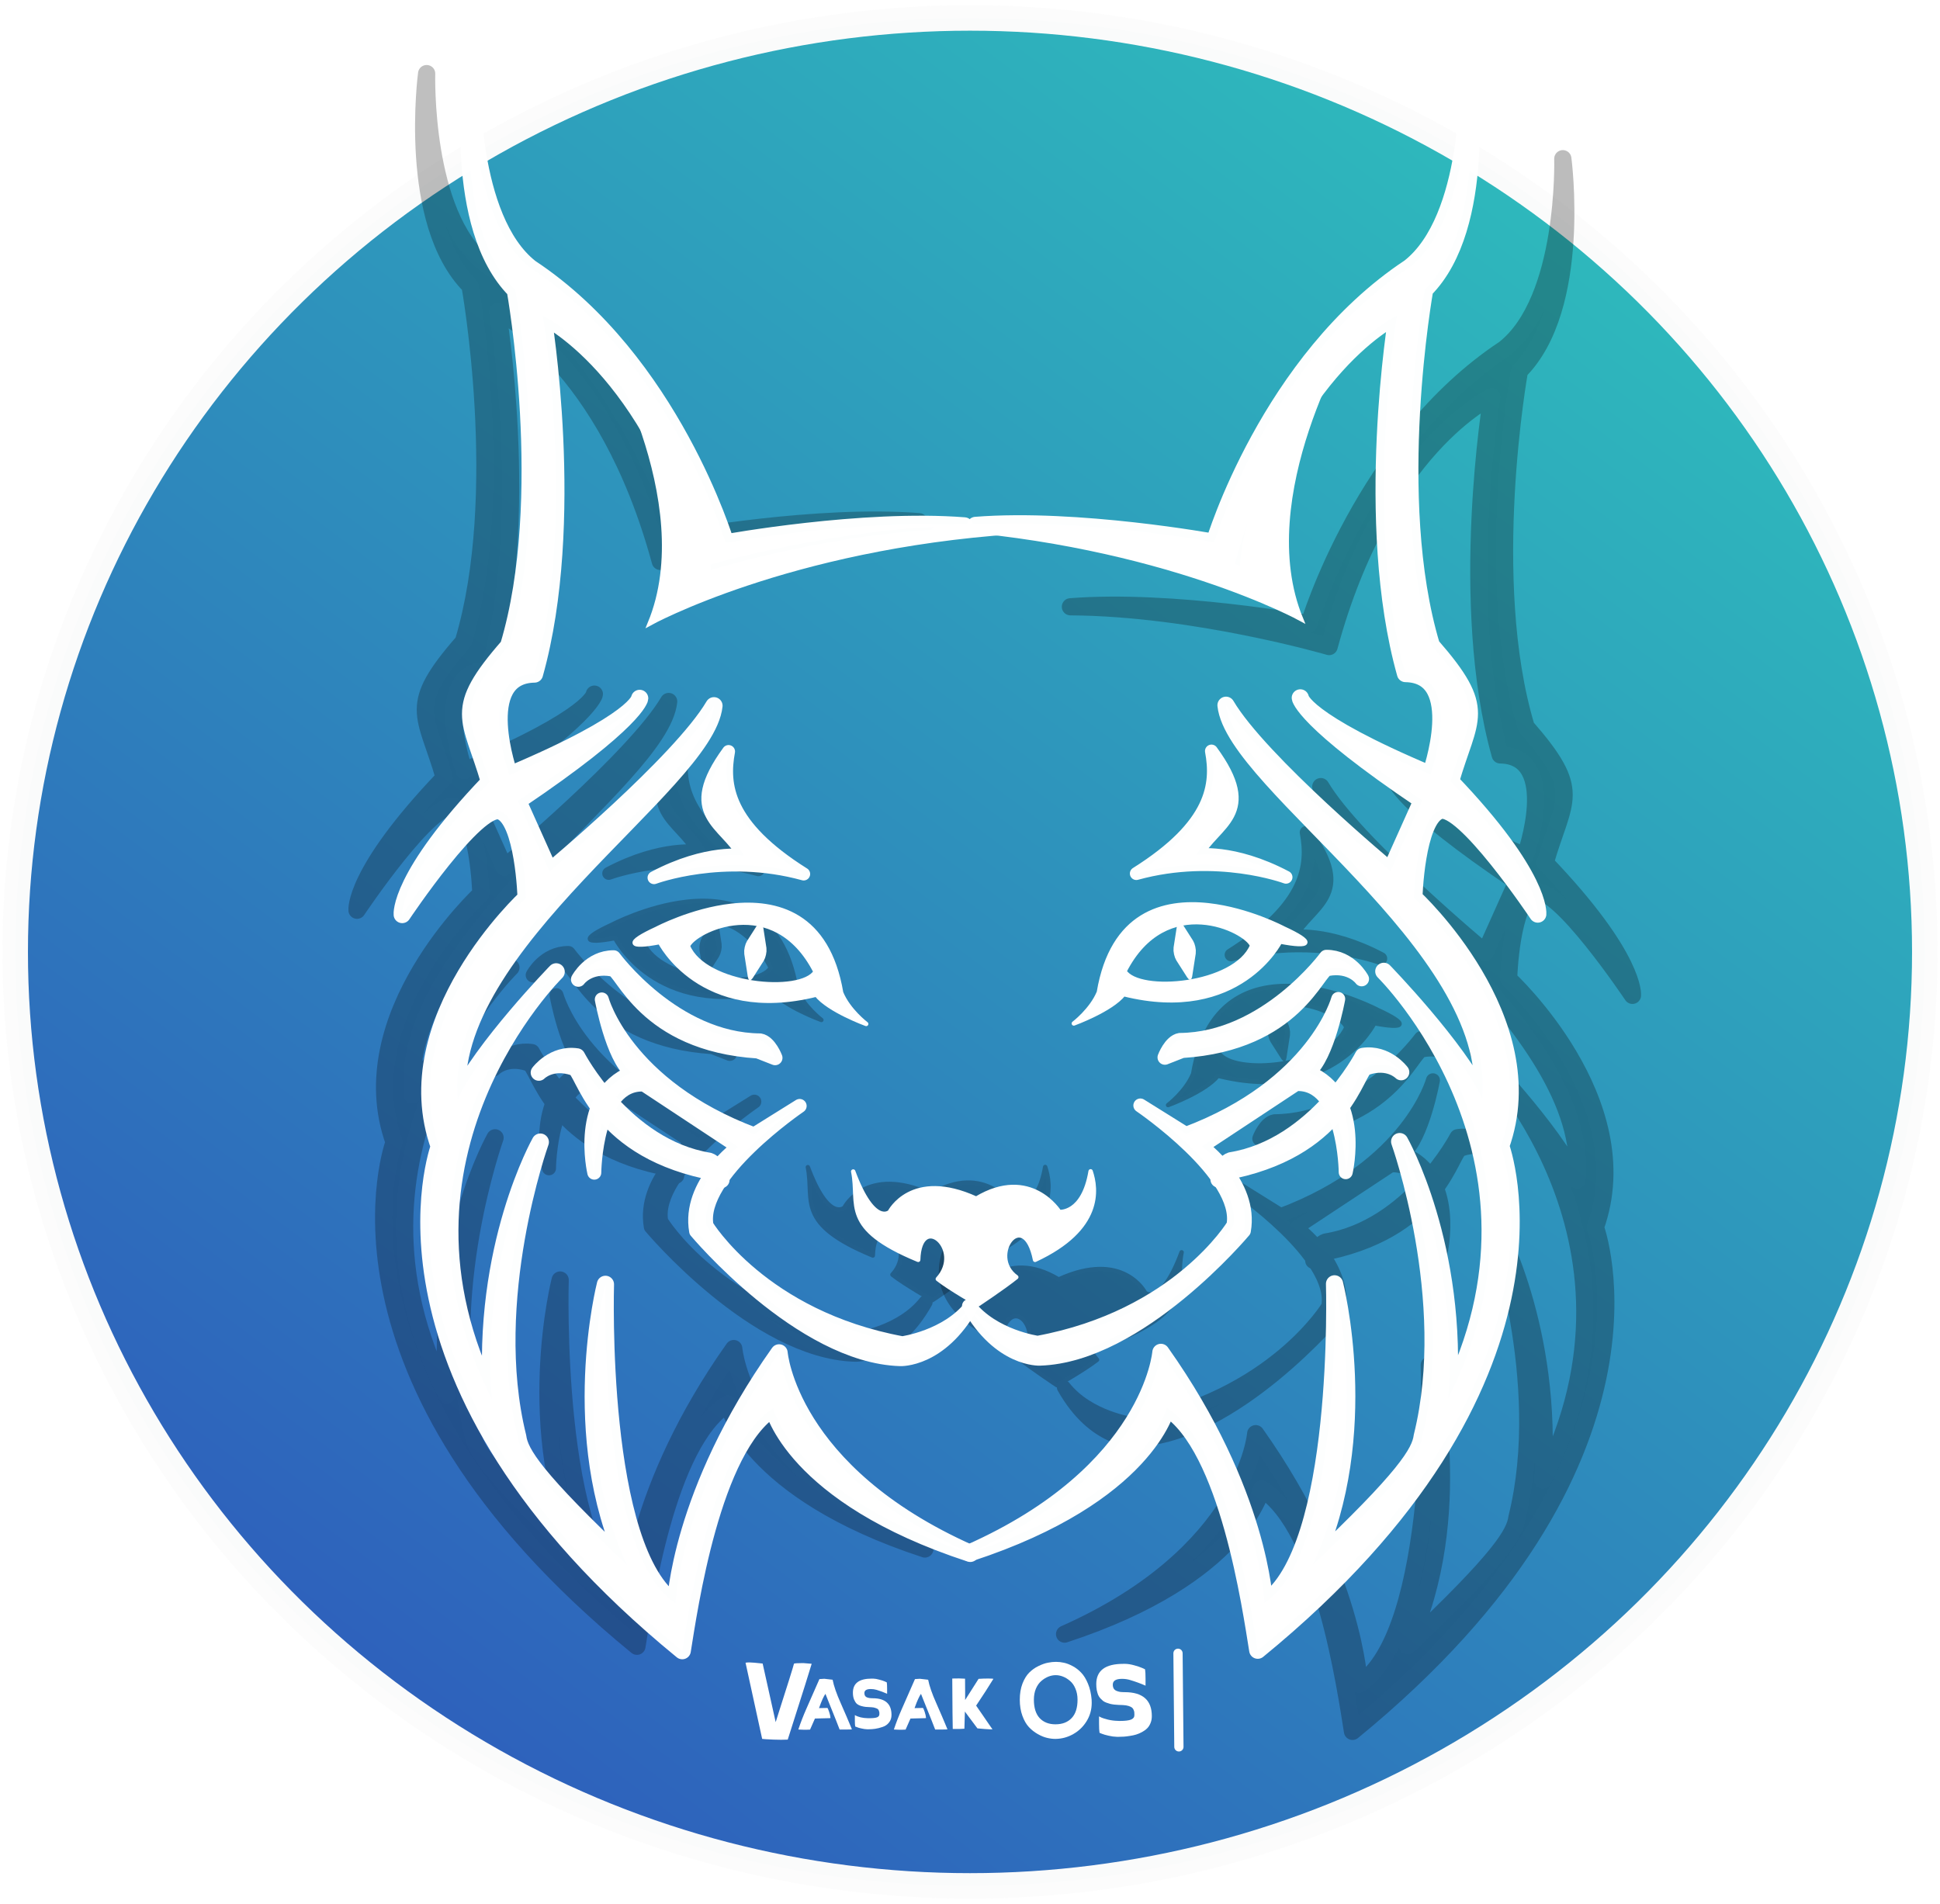<?xml version="1.0" encoding="UTF-8" standalone="no"?>
<!-- Created with Inkscape (http://www.inkscape.org/) -->

<svg
   width="121.948mm"
   height="119.695mm"
   viewBox="0 0 121.948 119.695"
   version="1.1"
   id="svg8"
   inkscape:version="1.2.1 (9c6d41e410, 2022-07-14, custom)"
   sodipodi:docname="icon.svg"
   inkscape:export-filename="/home/dinimixis/Imágenes/Lynx-icon-clean.png"
   inkscape:export-xdpi="96"
   inkscape:export-ydpi="96"
   xmlns:inkscape="http://www.inkscape.org/namespaces/inkscape"
   xmlns:sodipodi="http://sodipodi.sourceforge.net/DTD/sodipodi-0.dtd"
   xmlns:xlink="http://www.w3.org/1999/xlink"
   xmlns="http://www.w3.org/2000/svg"
   xmlns:svg="http://www.w3.org/2000/svg"
   xmlns:rdf="http://www.w3.org/1999/02/22-rdf-syntax-ns#"
   xmlns:cc="http://creativecommons.org/ns#"
   xmlns:dc="http://purl.org/dc/elements/1.1/">
  <defs
     id="defs2">
    <linearGradient
       inkscape:collect="always"
       id="linearGradient5028">
      <stop
         style="stop-color:#2e61bc;stop-opacity:1"
         offset="0"
         id="stop5024" />
      <stop
         style="stop-color:#2eb9bc;stop-opacity:1"
         offset="1"
         id="stop5026" />
    </linearGradient>
    <rect
       x="52.944"
       y="402.238"
       width="335.444"
       height="84.012"
       id="rect72825" />
    <rect
       x="277.341"
       y="91.948"
       width="120.305"
       height="351.313"
       id="rect44157" />
    <clipPath
       clipPathUnits="userSpaceOnUse"
       id="clipPath3839">
      <path
         style="display:inline;fill:none;stroke:#000000;stroke-width:0.265px;stroke-linecap:butt;stroke-linejoin:miter;stroke-opacity:1"
         d="m 110.24,142.38 c 0.562,0.801 3.074,0.401 3.074,0.401 -2.193,-0.592 -2.472,-3.107 -2.472,-3.107 0,0 -1.163,1.905 -0.601,2.706 z"
         id="path3841"
         inkscape:connector-curvature="0"
         sodipodi:nodetypes="zccz"
         clip-path="none" />
    </clipPath>
    <filter
       inkscape:collect="always"
       style="color-interpolation-filters:sRGB"
       id="filter64520"
       x="-0.339"
       y="-0.149"
       width="1.669"
       height="1.297">
      <feGaussianBlur
         inkscape:collect="always"
         stdDeviation="6.016"
         id="feGaussianBlur64522" />
    </filter>
    <filter
       inkscape:collect="always"
       style="color-interpolation-filters:sRGB"
       id="filter64520-8"
       x="-0.365"
       y="-0.16"
       width="1.72"
       height="1.32">
      <feGaussianBlur
         inkscape:collect="always"
         stdDeviation="6.486"
         id="feGaussianBlur64522-5" />
    </filter>
    <linearGradient
       inkscape:collect="always"
       xlink:href="#linearGradient5028"
       id="linearGradient5030"
       x1="80.03"
       y1="180.776"
       x2="151.862"
       y2="85.265"
       gradientUnits="userSpaceOnUse" />
  </defs>
  <sodipodi:namedview
     id="base"
     pagecolor="#1a1a1a"
     bordercolor="#666666"
     borderopacity="1.0"
     inkscape:pageopacity="0"
     inkscape:pageshadow="2"
     inkscape:zoom="1.4"
     inkscape:cx="198.92857"
     inkscape:cy="270"
     inkscape:document-units="mm"
     inkscape:current-layer="layer1"
     showgrid="false"
     inkscape:window-width="1920"
     inkscape:window-height="1002"
     inkscape:window-x="0"
     inkscape:window-y="42"
     inkscape:window-maximized="1"
     inkscape:snap-midpoints="false"
     inkscape:snap-smooth-nodes="false"
     inkscape:snap-bbox="false"
     inkscape:pagecheckerboard="0"
     inkscape:snap-nodes="false"
     showguides="false"
     inkscape:showpageshadow="2"
     inkscape:deskcolor="#1a1a1a" />
  <g
     inkscape:groupmode="layer"
     id="layer2"
     inkscape:label="Armando"
     style="display:inline"
     transform="translate(-57.694,-75.722)">
    <ellipse
       style="display:inline;fill:url(#linearGradient5030);fill-opacity:1;stroke:#fcfcfc;stroke-width:1.602;stroke-miterlimit:4;stroke-dasharray:none;stroke-opacity:0.989"
       id="path3704-7"
       cx="118.668"
       cy="135.569"
       rx="60.018"
       ry="58.719"
       inkscape:export-xdpi="96"
       inkscape:export-ydpi="96" />
    <script
       id="mesh_polyfill-3"
       type="text/javascript">
!function(){const t=&quot;http://www.w3.org/2000/svg&quot;,e=&quot;http://www.w3.org/1999/xlink&quot;,s=&quot;http://www.w3.org/1999/xhtml&quot;,r=2;if(document.createElementNS(t,&quot;meshgradient&quot;).x)return;const n=(t,e,s,r)=&gt;{let n=new x(.5*(e.x+s.x),.5*(e.y+s.y)),o=new x(.5*(t.x+e.x),.5*(t.y+e.y)),i=new x(.5*(s.x+r.x),.5*(s.y+r.y)),a=new x(.5*(n.x+o.x),.5*(n.y+o.y)),h=new x(.5*(n.x+i.x),.5*(n.y+i.y)),l=new x(.5*(a.x+h.x),.5*(a.y+h.y));return[[t,o,a,l],[l,h,i,r]]},o=t=&gt;{let e=t[0].distSquared(t[1]),s=t[2].distSquared(t[3]),r=.25*t[0].distSquared(t[2]),n=.25*t[1].distSquared(t[3]),o=e&gt;s?e:s,i=r&gt;n?r:n;return 18*(o&gt;i?o:i)},i=(t,e)=&gt;Math.sqrt(t.distSquared(e)),a=(t,e)=&gt;t.scale(2/3).add(e.scale(1/3)),h=t=&gt;{let e,s,r,n,o,i,a,h=new g;return t.match(/(\w+\(\s*[^)]+\))+/g).forEach(t=&gt;{let l=t.match(/[\w.-]+/g),d=l.shift();switch(d){case&quot;translate&quot;:2===l.length?e=new g(1,0,0,1,l[0],l[1]):(console.error(&quot;mesh.js: translate does not have 2 arguments!&quot;),e=new g(1,0,0,1,0,0)),h=h.append(e);break;case&quot;scale&quot;:1===l.length?s=new g(l[0],0,0,l[0],0,0):2===l.length?s=new g(l[0],0,0,l[1],0,0):(console.error(&quot;mesh.js: scale does not have 1 or 2 arguments!&quot;),s=new g(1,0,0,1,0,0)),h=h.append(s);break;case&quot;rotate&quot;:if(3===l.length&amp;&amp;(e=new g(1,0,0,1,l[1],l[2]),h=h.append(e)),l[0]){r=l[0]*Math.PI/180;let t=Math.cos(r),e=Math.sin(r);Math.abs(t)&lt;1e-16&amp;&amp;(t=0),Math.abs(e)&lt;1e-16&amp;&amp;(e=0),a=new g(t,e,-e,t,0,0),h=h.append(a)}else console.error(&quot;math.js: No argument to rotate transform!&quot;);3===l.length&amp;&amp;(e=new g(1,0,0,1,-l[1],-l[2]),h=h.append(e));break;case&quot;skewX&quot;:l[0]?(r=l[0]*Math.PI/180,n=Math.tan(r),o=new g(1,0,n,1,0,0),h=h.append(o)):console.error(&quot;math.js: No argument to skewX transform!&quot;);break;case&quot;skewY&quot;:l[0]?(r=l[0]*Math.PI/180,n=Math.tan(r),i=new g(1,n,0,1,0,0),h=h.append(i)):console.error(&quot;math.js: No argument to skewY transform!&quot;);break;case&quot;matrix&quot;:6===l.length?h=h.append(new g(...l)):console.error(&quot;math.js: Incorrect number of arguments for matrix!&quot;);break;default:console.error(&quot;mesh.js: Unhandled transform type: &quot;+d)}}),h},l=t=&gt;{let e=[],s=t.split(/[ ,]+/);for(let t=0,r=s.length-1;t&lt;r;t+=2)e.push(new x(parseFloat(s[t]),parseFloat(s[t+1])));return e},d=(t,e)=&gt;{for(let s in e)t.setAttribute(s,e[s])},c=(t,e,s,r,n)=&gt;{let o,i,a=[0,0,0,0];for(let h=0;h&lt;3;++h)e[h]&lt;t[h]&amp;&amp;e[h]&lt;s[h]||t[h]&lt;e[h]&amp;&amp;s[h]&lt;e[h]?a[h]=0:(a[h]=.5*((e[h]-t[h])/r+(s[h]-e[h])/n),o=Math.abs(3*(e[h]-t[h])/r),i=Math.abs(3*(s[h]-e[h])/n),a[h]&gt;o?a[h]=o:a[h]&gt;i&amp;&amp;(a[h]=i));return a},u=[[1,0,0,0,0,0,0,0,0,0,0,0,0,0,0,0],[0,0,0,0,1,0,0,0,0,0,0,0,0,0,0,0],[-3,3,0,0,-2,-1,0,0,0,0,0,0,0,0,0,0],[2,-2,0,0,1,1,0,0,0,0,0,0,0,0,0,0],[0,0,0,0,0,0,0,0,1,0,0,0,0,0,0,0],[0,0,0,0,0,0,0,0,0,0,0,0,1,0,0,0],[0,0,0,0,0,0,0,0,-3,3,0,0,-2,-1,0,0],[0,0,0,0,0,0,0,0,2,-2,0,0,1,1,0,0],[-3,0,3,0,0,0,0,0,-2,0,-1,0,0,0,0,0],[0,0,0,0,-3,0,3,0,0,0,0,0,-2,0,-1,0],[9,-9,-9,9,6,3,-6,-3,6,-6,3,-3,4,2,2,1],[-6,6,6,-6,-3,-3,3,3,-4,4,-2,2,-2,-2,-1,-1],[2,0,-2,0,0,0,0,0,1,0,1,0,0,0,0,0],[0,0,0,0,2,0,-2,0,0,0,0,0,1,0,1,0],[-6,6,6,-6,-4,-2,4,2,-3,3,-3,3,-2,-1,-2,-1],[4,-4,-4,4,2,2,-2,-2,2,-2,2,-2,1,1,1,1]],f=t=&gt;{let e=[];for(let s=0;s&lt;16;++s){e[s]=0;for(let r=0;r&lt;16;++r)e[s]+=u[s][r]*t[r]}return e},p=(t,e,s)=&gt;{const r=e*e,n=s*s,o=e*e*e,i=s*s*s;return t[0]+t[1]*e+t[2]*r+t[3]*o+t[4]*s+t[5]*s*e+t[6]*s*r+t[7]*s*o+t[8]*n+t[9]*n*e+t[10]*n*r+t[11]*n*o+t[12]*i+t[13]*i*e+t[14]*i*r+t[15]*i*o},y=t=&gt;{let e=[],s=[],r=[];for(let s=0;s&lt;4;++s)e[s]=[],e[s][0]=n(t[0][s],t[1][s],t[2][s],t[3][s]),e[s][1]=[],e[s][1].push(...n(...e[s][0][0])),e[s][1].push(...n(...e[s][0][1])),e[s][2]=[],e[s][2].push(...n(...e[s][1][0])),e[s][2].push(...n(...e[s][1][1])),e[s][2].push(...n(...e[s][1][2])),e[s][2].push(...n(...e[s][1][3]));for(let t=0;t&lt;8;++t){s[t]=[];for(let r=0;r&lt;4;++r)s[t][r]=[],s[t][r][0]=n(e[0][2][t][r],e[1][2][t][r],e[2][2][t][r],e[3][2][t][r]),s[t][r][1]=[],s[t][r][1].push(...n(...s[t][r][0][0])),s[t][r][1].push(...n(...s[t][r][0][1])),s[t][r][2]=[],s[t][r][2].push(...n(...s[t][r][1][0])),s[t][r][2].push(...n(...s[t][r][1][1])),s[t][r][2].push(...n(...s[t][r][1][2])),s[t][r][2].push(...n(...s[t][r][1][3]))}for(let t=0;t&lt;8;++t){r[t]=[];for(let e=0;e&lt;8;++e)r[t][e]=[],r[t][e][0]=s[t][0][2][e],r[t][e][1]=s[t][1][2][e],r[t][e][2]=s[t][2][2][e],r[t][e][3]=s[t][3][2][e]}return r};class x{constructor(t,e){this.x=t||0,this.y=e||0}toString(){return`(x=${this.x}, y=${this.y})`}clone(){return new x(this.x,this.y)}add(t){return new x(this.x+t.x,this.y+t.y)}scale(t){return void 0===t.x?new x(this.x*t,this.y*t):new x(this.x*t.x,this.y*t.y)}distSquared(t){let e=this.x-t.x,s=this.y-t.y;return e*e+s*s}transform(t){let e=this.x*t.a+this.y*t.c+t.e,s=this.x*t.b+this.y*t.d+t.f;return new x(e,s)}}class g{constructor(t,e,s,r,n,o){void 0===t?(this.a=1,this.b=0,this.c=0,this.d=1,this.e=0,this.f=0):(this.a=t,this.b=e,this.c=s,this.d=r,this.e=n,this.f=o)}toString(){return`affine: ${this.a} ${this.c} ${this.e} \n       ${this.b} ${this.d} ${this.f}`}append(t){t instanceof g||console.error(&quot;mesh.js: argument to Affine.append is not affine!&quot;);let e=this.a*t.a+this.c*t.b,s=this.b*t.a+this.d*t.b,r=this.a*t.c+this.c*t.d,n=this.b*t.c+this.d*t.d,o=this.a*t.e+this.c*t.f+this.e,i=this.b*t.e+this.d*t.f+this.f;return new g(e,s,r,n,o,i)}}class w{constructor(t,e){this.nodes=t,this.colors=e}paintCurve(t,e){if(o(this.nodes)&gt;r){const s=n(...this.nodes);let r=[[],[]],o=[[],[]];for(let t=0;t&lt;4;++t)r[0][t]=this.colors[0][t],r[1][t]=(this.colors[0][t]+this.colors[1][t])/2,o[0][t]=r[1][t],o[1][t]=this.colors[1][t];let i=new w(s[0],r),a=new w(s[1],o);i.paintCurve(t,e),a.paintCurve(t,e)}else{let s=Math.round(this.nodes[0].x);if(s&gt;=0&amp;&amp;s&lt;e){let r=4*(~~this.nodes[0].y*e+s);t[r]=Math.round(this.colors[0][0]),t[r+1]=Math.round(this.colors[0][1]),t[r+2]=Math.round(this.colors[0][2]),t[r+3]=Math.round(this.colors[0][3])}}}}class m{constructor(t,e){this.nodes=t,this.colors=e}split(){let t=[[],[],[],[]],e=[[],[],[],[]],s=[[[],[]],[[],[]]],r=[[[],[]],[[],[]]];for(let s=0;s&lt;4;++s){const r=n(this.nodes[0][s],this.nodes[1][s],this.nodes[2][s],this.nodes[3][s]);t[0][s]=r[0][0],t[1][s]=r[0][1],t[2][s]=r[0][2],t[3][s]=r[0][3],e[0][s]=r[1][0],e[1][s]=r[1][1],e[2][s]=r[1][2],e[3][s]=r[1][3]}for(let t=0;t&lt;4;++t)s[0][0][t]=this.colors[0][0][t],s[0][1][t]=this.colors[0][1][t],s[1][0][t]=(this.colors[0][0][t]+this.colors[1][0][t])/2,s[1][1][t]=(this.colors[0][1][t]+this.colors[1][1][t])/2,r[0][0][t]=s[1][0][t],r[0][1][t]=s[1][1][t],r[1][0][t]=this.colors[1][0][t],r[1][1][t]=this.colors[1][1][t];return[new m(t,s),new m(e,r)]}paint(t,e){let s,n=!1;for(let t=0;t&lt;4;++t)if((s=o([this.nodes[0][t],this.nodes[1][t],this.nodes[2][t],this.nodes[3][t]]))&gt;r){n=!0;break}if(n){let s=this.split();s[0].paint(t,e),s[1].paint(t,e)}else{new w([...this.nodes[0]],[...this.colors[0]]).paintCurve(t,e)}}}class b{constructor(t){this.readMesh(t),this.type=t.getAttribute(&quot;type&quot;)||&quot;bilinear&quot;}readMesh(t){let e=[[]],s=[[]],r=Number(t.getAttribute(&quot;x&quot;)),n=Number(t.getAttribute(&quot;y&quot;));e[0][0]=new x(r,n);let o=t.children;for(let t=0,r=o.length;t&lt;r;++t){e[3*t+1]=[],e[3*t+2]=[],e[3*t+3]=[],s[t+1]=[];let r=o[t].children;for(let n=0,o=r.length;n&lt;o;++n){let o=r[n].children;for(let r=0,i=o.length;r&lt;i;++r){let i=r;0!==t&amp;&amp;++i;let h,d=o[r].getAttribute(&quot;path&quot;),c=&quot;l&quot;;null!=d&amp;&amp;(c=(h=d.match(/\s*([lLcC])\s*(.*)/))[1]);let u=l(h[2]);switch(c){case&quot;l&quot;:0===i?(e[3*t][3*n+3]=u[0].add(e[3*t][3*n]),e[3*t][3*n+1]=a(e[3*t][3*n],e[3*t][3*n+3]),e[3*t][3*n+2]=a(e[3*t][3*n+3],e[3*t][3*n])):1===i?(e[3*t+3][3*n+3]=u[0].add(e[3*t][3*n+3]),e[3*t+1][3*n+3]=a(e[3*t][3*n+3],e[3*t+3][3*n+3]),e[3*t+2][3*n+3]=a(e[3*t+3][3*n+3],e[3*t][3*n+3])):2===i?(0===n&amp;&amp;(e[3*t+3][3*n+0]=u[0].add(e[3*t+3][3*n+3])),e[3*t+3][3*n+1]=a(e[3*t+3][3*n],e[3*t+3][3*n+3]),e[3*t+3][3*n+2]=a(e[3*t+3][3*n+3],e[3*t+3][3*n])):(e[3*t+1][3*n]=a(e[3*t][3*n],e[3*t+3][3*n]),e[3*t+2][3*n]=a(e[3*t+3][3*n],e[3*t][3*n]));break;case&quot;L&quot;:0===i?(e[3*t][3*n+3]=u[0],e[3*t][3*n+1]=a(e[3*t][3*n],e[3*t][3*n+3]),e[3*t][3*n+2]=a(e[3*t][3*n+3],e[3*t][3*n])):1===i?(e[3*t+3][3*n+3]=u[0],e[3*t+1][3*n+3]=a(e[3*t][3*n+3],e[3*t+3][3*n+3]),e[3*t+2][3*n+3]=a(e[3*t+3][3*n+3],e[3*t][3*n+3])):2===i?(0===n&amp;&amp;(e[3*t+3][3*n+0]=u[0]),e[3*t+3][3*n+1]=a(e[3*t+3][3*n],e[3*t+3][3*n+3]),e[3*t+3][3*n+2]=a(e[3*t+3][3*n+3],e[3*t+3][3*n])):(e[3*t+1][3*n]=a(e[3*t][3*n],e[3*t+3][3*n]),e[3*t+2][3*n]=a(e[3*t+3][3*n],e[3*t][3*n]));break;case&quot;c&quot;:0===i?(e[3*t][3*n+1]=u[0].add(e[3*t][3*n]),e[3*t][3*n+2]=u[1].add(e[3*t][3*n]),e[3*t][3*n+3]=u[2].add(e[3*t][3*n])):1===i?(e[3*t+1][3*n+3]=u[0].add(e[3*t][3*n+3]),e[3*t+2][3*n+3]=u[1].add(e[3*t][3*n+3]),e[3*t+3][3*n+3]=u[2].add(e[3*t][3*n+3])):2===i?(e[3*t+3][3*n+2]=u[0].add(e[3*t+3][3*n+3]),e[3*t+3][3*n+1]=u[1].add(e[3*t+3][3*n+3]),0===n&amp;&amp;(e[3*t+3][3*n+0]=u[2].add(e[3*t+3][3*n+3]))):(e[3*t+2][3*n]=u[0].add(e[3*t+3][3*n]),e[3*t+1][3*n]=u[1].add(e[3*t+3][3*n]));break;case&quot;C&quot;:0===i?(e[3*t][3*n+1]=u[0],e[3*t][3*n+2]=u[1],e[3*t][3*n+3]=u[2]):1===i?(e[3*t+1][3*n+3]=u[0],e[3*t+2][3*n+3]=u[1],e[3*t+3][3*n+3]=u[2]):2===i?(e[3*t+3][3*n+2]=u[0],e[3*t+3][3*n+1]=u[1],0===n&amp;&amp;(e[3*t+3][3*n+0]=u[2])):(e[3*t+2][3*n]=u[0],e[3*t+1][3*n]=u[1]);break;default:console.error(&quot;mesh.js: &quot;+c+&quot; invalid path type.&quot;)}if(0===t&amp;&amp;0===n||r&gt;0){let e=window.getComputedStyle(o[r]).stopColor.match(/^rgb\s*\(\s*(\d+)\s*,\s*(\d+)\s*,\s*(\d+)\s*\)$/i),a=window.getComputedStyle(o[r]).stopOpacity,h=255;a&amp;&amp;(h=Math.floor(255*a)),e&amp;&amp;(0===i?(s[t][n]=[],s[t][n][0]=Math.floor(e[1]),s[t][n][1]=Math.floor(e[2]),s[t][n][2]=Math.floor(e[3]),s[t][n][3]=h):1===i?(s[t][n+1]=[],s[t][n+1][0]=Math.floor(e[1]),s[t][n+1][1]=Math.floor(e[2]),s[t][n+1][2]=Math.floor(e[3]),s[t][n+1][3]=h):2===i?(s[t+1][n+1]=[],s[t+1][n+1][0]=Math.floor(e[1]),s[t+1][n+1][1]=Math.floor(e[2]),s[t+1][n+1][2]=Math.floor(e[3]),s[t+1][n+1][3]=h):3===i&amp;&amp;(s[t+1][n]=[],s[t+1][n][0]=Math.floor(e[1]),s[t+1][n][1]=Math.floor(e[2]),s[t+1][n][2]=Math.floor(e[3]),s[t+1][n][3]=h))}}e[3*t+1][3*n+1]=new x,e[3*t+1][3*n+2]=new x,e[3*t+2][3*n+1]=new x,e[3*t+2][3*n+2]=new x,e[3*t+1][3*n+1].x=(-4*e[3*t][3*n].x+6*(e[3*t][3*n+1].x+e[3*t+1][3*n].x)+-2*(e[3*t][3*n+3].x+e[3*t+3][3*n].x)+3*(e[3*t+3][3*n+1].x+e[3*t+1][3*n+3].x)+-1*e[3*t+3][3*n+3].x)/9,e[3*t+1][3*n+2].x=(-4*e[3*t][3*n+3].x+6*(e[3*t][3*n+2].x+e[3*t+1][3*n+3].x)+-2*(e[3*t][3*n].x+e[3*t+3][3*n+3].x)+3*(e[3*t+3][3*n+2].x+e[3*t+1][3*n].x)+-1*e[3*t+3][3*n].x)/9,e[3*t+2][3*n+1].x=(-4*e[3*t+3][3*n].x+6*(e[3*t+3][3*n+1].x+e[3*t+2][3*n].x)+-2*(e[3*t+3][3*n+3].x+e[3*t][3*n].x)+3*(e[3*t][3*n+1].x+e[3*t+2][3*n+3].x)+-1*e[3*t][3*n+3].x)/9,e[3*t+2][3*n+2].x=(-4*e[3*t+3][3*n+3].x+6*(e[3*t+3][3*n+2].x+e[3*t+2][3*n+3].x)+-2*(e[3*t+3][3*n].x+e[3*t][3*n+3].x)+3*(e[3*t][3*n+2].x+e[3*t+2][3*n].x)+-1*e[3*t][3*n].x)/9,e[3*t+1][3*n+1].y=(-4*e[3*t][3*n].y+6*(e[3*t][3*n+1].y+e[3*t+1][3*n].y)+-2*(e[3*t][3*n+3].y+e[3*t+3][3*n].y)+3*(e[3*t+3][3*n+1].y+e[3*t+1][3*n+3].y)+-1*e[3*t+3][3*n+3].y)/9,e[3*t+1][3*n+2].y=(-4*e[3*t][3*n+3].y+6*(e[3*t][3*n+2].y+e[3*t+1][3*n+3].y)+-2*(e[3*t][3*n].y+e[3*t+3][3*n+3].y)+3*(e[3*t+3][3*n+2].y+e[3*t+1][3*n].y)+-1*e[3*t+3][3*n].y)/9,e[3*t+2][3*n+1].y=(-4*e[3*t+3][3*n].y+6*(e[3*t+3][3*n+1].y+e[3*t+2][3*n].y)+-2*(e[3*t+3][3*n+3].y+e[3*t][3*n].y)+3*(e[3*t][3*n+1].y+e[3*t+2][3*n+3].y)+-1*e[3*t][3*n+3].y)/9,e[3*t+2][3*n+2].y=(-4*e[3*t+3][3*n+3].y+6*(e[3*t+3][3*n+2].y+e[3*t+2][3*n+3].y)+-2*(e[3*t+3][3*n].y+e[3*t][3*n+3].y)+3*(e[3*t][3*n+2].y+e[3*t+2][3*n].y)+-1*e[3*t][3*n].y)/9}}this.nodes=e,this.colors=s}paintMesh(t,e){let s=(this.nodes.length-1)/3,r=(this.nodes[0].length-1)/3;if(&quot;bilinear&quot;===this.type||s&lt;2||r&lt;2){let n;for(let o=0;o&lt;s;++o)for(let s=0;s&lt;r;++s){let r=[];for(let t=3*o,e=3*o+4;t&lt;e;++t)r.push(this.nodes[t].slice(3*s,3*s+4));let i=[];i.push(this.colors[o].slice(s,s+2)),i.push(this.colors[o+1].slice(s,s+2)),(n=new m(r,i)).paint(t,e)}}else{let n,o,a,h,l,d,u;const x=s,g=r;s++,r++;let w=new Array(s);for(let t=0;t&lt;s;++t){w[t]=new Array(r);for(let e=0;e&lt;r;++e)w[t][e]=[],w[t][e][0]=this.nodes[3*t][3*e],w[t][e][1]=this.colors[t][e]}for(let t=0;t&lt;s;++t)for(let e=0;e&lt;r;++e)0!==t&amp;&amp;t!==x&amp;&amp;(n=i(w[t-1][e][0],w[t][e][0]),o=i(w[t+1][e][0],w[t][e][0]),w[t][e][2]=c(w[t-1][e][1],w[t][e][1],w[t+1][e][1],n,o)),0!==e&amp;&amp;e!==g&amp;&amp;(n=i(w[t][e-1][0],w[t][e][0]),o=i(w[t][e+1][0],w[t][e][0]),w[t][e][3]=c(w[t][e-1][1],w[t][e][1],w[t][e+1][1],n,o));for(let t=0;t&lt;r;++t){w[0][t][2]=[],w[x][t][2]=[];for(let e=0;e&lt;4;++e)n=i(w[1][t][0],w[0][t][0]),o=i(w[x][t][0],w[x-1][t][0]),w[0][t][2][e]=n&gt;0?2*(w[1][t][1][e]-w[0][t][1][e])/n-w[1][t][2][e]:0,w[x][t][2][e]=o&gt;0?2*(w[x][t][1][e]-w[x-1][t][1][e])/o-w[x-1][t][2][e]:0}for(let t=0;t&lt;s;++t){w[t][0][3]=[],w[t][g][3]=[];for(let e=0;e&lt;4;++e)n=i(w[t][1][0],w[t][0][0]),o=i(w[t][g][0],w[t][g-1][0]),w[t][0][3][e]=n&gt;0?2*(w[t][1][1][e]-w[t][0][1][e])/n-w[t][1][3][e]:0,w[t][g][3][e]=o&gt;0?2*(w[t][g][1][e]-w[t][g-1][1][e])/o-w[t][g-1][3][e]:0}for(let s=0;s&lt;x;++s)for(let r=0;r&lt;g;++r){let n=i(w[s][r][0],w[s+1][r][0]),o=i(w[s][r+1][0],w[s+1][r+1][0]),c=i(w[s][r][0],w[s][r+1][0]),x=i(w[s+1][r][0],w[s+1][r+1][0]),g=[[],[],[],[]];for(let t=0;t&lt;4;++t){(d=[])[0]=w[s][r][1][t],d[1]=w[s+1][r][1][t],d[2]=w[s][r+1][1][t],d[3]=w[s+1][r+1][1][t],d[4]=w[s][r][2][t]*n,d[5]=w[s+1][r][2][t]*n,d[6]=w[s][r+1][2][t]*o,d[7]=w[s+1][r+1][2][t]*o,d[8]=w[s][r][3][t]*c,d[9]=w[s+1][r][3][t]*x,d[10]=w[s][r+1][3][t]*c,d[11]=w[s+1][r+1][3][t]*x,d[12]=0,d[13]=0,d[14]=0,d[15]=0,u=f(d);for(let e=0;e&lt;9;++e){g[t][e]=[];for(let s=0;s&lt;9;++s)g[t][e][s]=p(u,e/8,s/8),g[t][e][s]&gt;255?g[t][e][s]=255:g[t][e][s]&lt;0&amp;&amp;(g[t][e][s]=0)}}h=[];for(let t=3*s,e=3*s+4;t&lt;e;++t)h.push(this.nodes[t].slice(3*r,3*r+4));l=y(h);for(let s=0;s&lt;8;++s)for(let r=0;r&lt;8;++r)(a=new m(l[s][r],[[[g[0][s][r],g[1][s][r],g[2][s][r],g[3][s][r]],[g[0][s][r+1],g[1][s][r+1],g[2][s][r+1],g[3][s][r+1]]],[[g[0][s+1][r],g[1][s+1][r],g[2][s+1][r],g[3][s+1][r]],[g[0][s+1][r+1],g[1][s+1][r+1],g[2][s+1][r+1],g[3][s+1][r+1]]]])).paint(t,e)}}}transform(t){if(t instanceof x)for(let e=0,s=this.nodes.length;e&lt;s;++e)for(let s=0,r=this.nodes[0].length;s&lt;r;++s)this.nodes[e][s]=this.nodes[e][s].add(t);else if(t instanceof g)for(let e=0,s=this.nodes.length;e&lt;s;++e)for(let s=0,r=this.nodes[0].length;s&lt;r;++s)this.nodes[e][s]=this.nodes[e][s].transform(t)}scale(t){for(let e=0,s=this.nodes.length;e&lt;s;++e)for(let s=0,r=this.nodes[0].length;s&lt;r;++s)this.nodes[e][s]=this.nodes[e][s].scale(t)}}document.querySelectorAll(&quot;rect,circle,ellipse,path,text&quot;).forEach((r,n)=&gt;{let o=r.getAttribute(&quot;id&quot;);o||(o=&quot;patchjs_shape&quot;+n,r.setAttribute(&quot;id&quot;,o));const i=r.style.fill.match(/^url\(\s*&quot;?\s*#([^\s&quot;]+)&quot;?\s*\)/),a=r.style.stroke.match(/^url\(\s*&quot;?\s*#([^\s&quot;]+)&quot;?\s*\)/);if(i&amp;&amp;i[1]){const a=document.getElementById(i[1]);if(a&amp;&amp;&quot;meshgradient&quot;===a.nodeName){const i=r.getBBox();let l=document.createElementNS(s,&quot;canvas&quot;);d(l,{width:i.width,height:i.height});const c=l.getContext(&quot;2d&quot;);let u=c.createImageData(i.width,i.height);const f=new b(a);&quot;objectBoundingBox&quot;===a.getAttribute(&quot;gradientUnits&quot;)&amp;&amp;f.scale(new x(i.width,i.height));const p=a.getAttribute(&quot;gradientTransform&quot;);null!=p&amp;&amp;f.transform(h(p)),&quot;userSpaceOnUse&quot;===a.getAttribute(&quot;gradientUnits&quot;)&amp;&amp;f.transform(new x(-i.x,-i.y)),f.paintMesh(u.data,l.width),c.putImageData(u,0,0);const y=document.createElementNS(t,&quot;image&quot;);d(y,{width:i.width,height:i.height,x:i.x,y:i.y});let g=l.toDataURL();y.setAttributeNS(e,&quot;xlink:href&quot;,g),r.parentNode.insertBefore(y,r),r.style.fill=&quot;none&quot;;const w=document.createElementNS(t,&quot;use&quot;);w.setAttributeNS(e,&quot;xlink:href&quot;,&quot;#&quot;+o);const m=&quot;patchjs_clip&quot;+n,M=document.createElementNS(t,&quot;clipPath&quot;);M.setAttribute(&quot;id&quot;,m),M.appendChild(w),r.parentElement.insertBefore(M,r),y.setAttribute(&quot;clip-path&quot;,&quot;url(#&quot;+m+&quot;)&quot;),u=null,l=null,g=null}}if(a&amp;&amp;a[1]){const o=document.getElementById(a[1]);if(o&amp;&amp;&quot;meshgradient&quot;===o.nodeName){const i=parseFloat(r.style.strokeWidth.slice(0,-2))*(parseFloat(r.style.strokeMiterlimit)||parseFloat(r.getAttribute(&quot;stroke-miterlimit&quot;))||1),a=r.getBBox(),l=Math.trunc(a.width+i),c=Math.trunc(a.height+i),u=Math.trunc(a.x-i/2),f=Math.trunc(a.y-i/2);let p=document.createElementNS(s,&quot;canvas&quot;);d(p,{width:l,height:c});const y=p.getContext(&quot;2d&quot;);let g=y.createImageData(l,c);const w=new b(o);&quot;objectBoundingBox&quot;===o.getAttribute(&quot;gradientUnits&quot;)&amp;&amp;w.scale(new x(l,c));const m=o.getAttribute(&quot;gradientTransform&quot;);null!=m&amp;&amp;w.transform(h(m)),&quot;userSpaceOnUse&quot;===o.getAttribute(&quot;gradientUnits&quot;)&amp;&amp;w.transform(new x(-u,-f)),w.paintMesh(g.data,p.width),y.putImageData(g,0,0);const M=document.createElementNS(t,&quot;image&quot;);d(M,{width:l,height:c,x:0,y:0});let S=p.toDataURL();M.setAttributeNS(e,&quot;xlink:href&quot;,S);const k=&quot;pattern_clip&quot;+n,A=document.createElementNS(t,&quot;pattern&quot;);d(A,{id:k,patternUnits:&quot;userSpaceOnUse&quot;,width:l,height:c,x:u,y:f}),A.appendChild(M),o.parentNode.appendChild(A),r.style.stroke=&quot;url(#&quot;+k+&quot;)&quot;,g=null,p=null,S=null}}})}();
</script>
  </g>
  <g
     inkscape:label="Vector"
     inkscape:groupmode="layer"
     id="layer1"
     style="display:inline"
     transform="translate(-57.694,-75.722)">
    <g
       id="g63875-6-7"
       style="display:inline;opacity:0.267;fill:#000000;fill-opacity:1;stroke:#030303;stroke-opacity:1;filter:url(#filter64520-8)"
       transform="matrix(-0.984,0,0,0.981,241.63,9.054)">
      <path
         style="fill:#000000;fill-opacity:1;stroke:#030303;stroke-width:0.281px;stroke-linecap:round;stroke-linejoin:round;stroke-opacity:1"
         d="m 111.443,148.215 c 1.326,3.565 2.337,2.59 2.337,2.59 0,0 1.385,-2.745 5.518,-0.85 3.476,-2.096 5.305,0.85 5.305,0.85 0,0 1.538,0.171 2.001,-2.602 0.376,1.117 0.737,3.679 -3.547,5.672 -0.702,-3.494 -3.093,-0.252 -1.2,1.11 -0.773,0.628 -2.452,1.748 -2.452,1.748 0,0 -1.776,-1.009 -2.559,-1.629 1.722,-1.903 -1.155,-4.383 -1.253,-1.228 -4.953,-2.052 -3.721,-3.511 -4.149,-5.66 z"
         id="path3691-1-6"
         inkscape:connector-curvature="0"
         sodipodi:nodetypes="ccccccccccc"
         inkscape:export-xdpi="96"
         inkscape:export-ydpi="96" />
      <path
         style="display:inline;fill:#000000;fill-opacity:1;stroke:#030303;stroke-width:0.894;stroke-linecap:square;stroke-linejoin:round;stroke-miterlimit:4;stroke-dasharray:none;stroke-opacity:1"
         d="m 118.965,156.865 c -1.544,1.968 -4.384,2.358 -4.384,2.358 -8.972,-1.659 -12.502,-7.533 -12.502,-7.533 -0.595,-3.214 5.945,-7.675 5.945,-7.675 l -2.906,1.818 c -8.255,-3.112 -9.73,-8.643 -9.73,-8.643 0,0 0.665,3.69 1.893,4.699 -3.544,1.435 -2.373,6.4 -2.373,6.4 0,0 0.052,-5.805 3.172,-5.644 l 6.025,3.991 c 0,0 -3.228,2.339 -2.692,5.408 0,0 6.668,8 13.035,8.194 0,0 2.556,0.122 4.517,-3.373 z"
         id="path18-3-5-3"
         inkscape:connector-curvature="0"
         sodipodi:nodetypes="ccccccccccccc"
         inkscape:export-xdpi="96"
         inkscape:export-ydpi="96" />
      <path
         style="display:inline;fill:#000000;fill-opacity:1;stroke:#030303;stroke-width:0.944;stroke-linecap:round;stroke-linejoin:round;stroke-miterlimit:4;stroke-dasharray:none;stroke-opacity:1"
         d="m 106.456,140.932 c 0,0 -0.369,-0.993 -0.96,-1.092 -5.497,-0.048 -9.353,-5.329 -9.353,-5.329 -1.525,-0.001 -2.253,1.394 -2.253,1.394 0,0 0.66,-0.936 2.167,-0.659 0.65,0.03 2.024,4.787 9.303,5.255 z"
         id="path52-7-8-8-9-6"
         inkscape:connector-curvature="0"
         sodipodi:nodetypes="ccccccc"
         inkscape:export-xdpi="96"
         inkscape:export-ydpi="96" />
      <path
         style="display:inline;fill:#000000;fill-opacity:1;stroke:#030303;stroke-width:1.044;stroke-linecap:round;stroke-linejoin:round;stroke-miterlimit:4;stroke-dasharray:none;stroke-opacity:1"
         d="m 103.026,148.755 c 0,0 -0.214,-1.037 -0.783,-1.225 -5.426,-0.882 -8.435,-6.687 -8.435,-6.687 -1.507,-0.233 -2.439,1.035 -2.439,1.035 0,0 0.794,-0.825 2.242,-0.322 0.638,0.128 1.273,5.039 8.397,6.607 z"
         id="path52-7-8-6-2-6"
         inkscape:connector-curvature="0"
         sodipodi:nodetypes="ccccccc"
         inkscape:export-xdpi="96"
         inkscape:export-ydpi="96" />
      <path
         style="display:inline;fill:#000000;fill-opacity:1;stroke:#030303;stroke-width:0.828;stroke-linecap:butt;stroke-linejoin:round;stroke-miterlimit:4;stroke-dasharray:none;stroke-opacity:1"
         d="m 108.28,129.152 c -5.144,-1.42 -9.557,0.236 -9.557,0.236 3.403,-1.805 5.741,-1.414 5.741,-1.414 -1.203,-2.172 -3.928,-2.614 -0.981,-6.669 -0.396,2.143 -0.125,4.743 4.797,7.848 z"
         id="path69-5-7-0"
         inkscape:connector-curvature="0"
         sodipodi:nodetypes="ccccc"
         inkscape:export-xdpi="96"
         inkscape:export-ydpi="96" />
      <path
         style="display:inline;fill:#000000;fill-opacity:1;stroke:#030303;stroke-width:1.1;stroke-linecap:round;stroke-linejoin:round;stroke-miterlimit:4;stroke-dasharray:none;stroke-opacity:1"
         d="m 118.919,172.685 c -11.32,-3.716 -12.582,-9.304 -12.582,-9.304 -3.93,2.48 -5.39,12.948 -5.811,15.539 -21.086,-17.311 -15.515,-32.306 -15.515,-32.306 -2.9,-8.097 5.545,-15.917 5.545,-15.917 0,0 -0.143,-5.027 -1.64,-5.571 -1.497,-0.544 -6.273,6.624 -6.273,6.624 0,0 -0.25,-2.392 5.574,-8.495 -1.208,-4.186 -2.42,-4.534 1.219,-8.711 2.828,-9.446 0.427,-22.812 0.427,-22.812 -4.046,-4.073 -2.772,-13.602 -2.772,-13.602 0,0 -0.252,9.038 3.732,12.185 9.003,5.973 12.476,17.617 12.476,17.617 0,0 8.741,-1.6 15.248,-1.086 -7.986,0.05 -16.527,2.55 -16.527,2.55 C 98.551,96.582 91.622,93.385 91.622,93.385 c 0,0 2.191,13.229 -0.533,22.954 -3.866,0.067 -1.599,6.471 -1.599,6.471 8.243,-3.483 8.317,-4.912 8.317,-4.912 0,0 -0.19,1.435 -7.784,6.565 l 2.026,4.534 c 0,0 8.365,-6.988 10.503,-10.627 -0.53,5.024 -17.302,15.346 -16.368,25.221 1.575,-3.302 6.291,-8.171 6.291,-8.171 0,0 -11.99,11.816 -4.105,27.394 -0.713,-9.756 3.092,-16.483 3.092,-16.483 0,0 -3.609,10.116 -1.439,18.892 0.134,1.028 1.058,2.603 6.984,8.218 -3.857,-8.345 -1.386,-17.995 -1.386,-17.995 0,0 -0.527,17.146 4.478,20.451 0,0 0.258,-7.06 6.611,-16.058 0,0 0.608,7.679 12.209,12.847 z"
         id="path34-3-4-1"
         inkscape:connector-curvature="0"
         sodipodi:nodetypes="ccccczcccccccccccccccccccccccccc"
         inkscape:export-xdpi="96"
         inkscape:export-ydpi="96" />
      <g
         id="g25360-7-0"
         transform="translate(0.269,-7.051)"
         style="fill:#000000;fill-opacity:1;stroke:#030303;stroke-opacity:1">
        <path
           style="display:inline;fill:#000000;fill-opacity:1;stroke:#030303;stroke-width:0.281px;stroke-linecap:round;stroke-linejoin:round;stroke-opacity:1"
           clip-path="none"
           d="m 103.428,138.259 c 2.882,-0.323 6.157,0.518 7.01,5.575 0.472,1.144 1.601,1.998 1.601,1.998 0,0 -2.396,-0.874 -3.181,-1.88 -7.397,1.853 -9.998,-3.367 -9.998,-3.367 -2.012,0.387 -2.203,0.068 -0.213,-0.849 0,0 2.238,-1.191 4.781,-1.476 z m -2.778,2.584 c 1.068,2.566 7.225,3.119 8.153,1.646 -2.637,-5.185 -7.798,-2.628 -8.153,-1.646 z"
           id="path3864-8-4-6"
           inkscape:export-xdpi="96"
           inkscape:export-ydpi="96"
           inkscape:connector-curvature="0"
           sodipodi:nodetypes="scccccsccc" />
        <rect
           style="opacity:1;fill:#000000;fill-opacity:1;fill-rule:evenodd;stroke:#030303;stroke-width:0.507;stroke-linecap:round;stroke-linejoin:round;stroke-miterlimit:4;stroke-dasharray:none;stroke-dashoffset:11.55;stroke-opacity:1;paint-order:stroke markers fill"
           id="rect24571-6-5"
           width="1.89"
           height="1.703"
           x="248.241"
           y="-125.308"
           transform="matrix(0.153,0.988,-0.537,0.844,0,0)"
           ry="0.202" />
      </g>
    </g>
    <g
       id="g63875-6"
       style="display:inline;opacity:0.254;fill:#000000;fill-opacity:1;stroke:#030303;stroke-opacity:1;filter:url(#filter64520)"
       transform="matrix(0.984,0,0,0.981,-1.185,3.703)">
      <path
         style="fill:#000000;fill-opacity:1;stroke:#030303;stroke-width:0.281px;stroke-linecap:round;stroke-linejoin:round;stroke-opacity:1"
         d="m 111.443,148.215 c 1.326,3.565 2.337,2.59 2.337,2.59 0,0 1.385,-2.745 5.518,-0.85 3.476,-2.096 5.305,0.85 5.305,0.85 0,0 1.538,0.171 2.001,-2.602 0.376,1.117 0.737,3.679 -3.547,5.672 -0.702,-3.494 -3.093,-0.252 -1.2,1.11 -0.773,0.628 -2.452,1.748 -2.452,1.748 0,0 -1.776,-1.009 -2.559,-1.629 1.722,-1.903 -1.155,-4.383 -1.253,-1.228 -4.953,-2.052 -3.721,-3.511 -4.149,-5.66 z"
         id="path3691-1"
         inkscape:connector-curvature="0"
         sodipodi:nodetypes="ccccccccccc"
         inkscape:export-xdpi="96"
         inkscape:export-ydpi="96" />
      <path
         style="display:inline;fill:#000000;fill-opacity:1;stroke:#030303;stroke-width:0.894;stroke-linecap:square;stroke-linejoin:round;stroke-miterlimit:4;stroke-dasharray:none;stroke-opacity:1"
         d="m 118.965,156.865 c -1.544,1.968 -4.384,2.358 -4.384,2.358 -8.972,-1.659 -12.502,-7.533 -12.502,-7.533 -0.595,-3.214 5.945,-7.675 5.945,-7.675 l -2.906,1.818 c -8.255,-3.112 -9.73,-8.643 -9.73,-8.643 0,0 0.665,3.69 1.893,4.699 -3.544,1.435 -2.373,6.4 -2.373,6.4 0,0 0.052,-5.805 3.172,-5.644 l 6.025,3.991 c 0,0 -3.228,2.339 -2.692,5.408 0,0 6.668,8 13.035,8.194 0,0 2.556,0.122 4.517,-3.373 z"
         id="path18-3-5"
         inkscape:connector-curvature="0"
         sodipodi:nodetypes="ccccccccccccc"
         inkscape:export-xdpi="96"
         inkscape:export-ydpi="96" />
      <path
         style="display:inline;fill:#000000;fill-opacity:1;stroke:#030303;stroke-width:0.944;stroke-linecap:round;stroke-linejoin:round;stroke-miterlimit:4;stroke-dasharray:none;stroke-opacity:1"
         d="m 106.456,140.932 c 0,0 -0.369,-0.993 -0.96,-1.092 -5.497,-0.048 -9.353,-5.329 -9.353,-5.329 -1.525,-0.001 -2.253,1.394 -2.253,1.394 0,0 0.66,-0.936 2.167,-0.659 0.65,0.03 2.024,4.787 9.303,5.255 z"
         id="path52-7-8-8-9"
         inkscape:connector-curvature="0"
         sodipodi:nodetypes="ccccccc"
         inkscape:export-xdpi="96"
         inkscape:export-ydpi="96" />
      <path
         style="display:inline;fill:#000000;fill-opacity:1;stroke:#030303;stroke-width:1.044;stroke-linecap:round;stroke-linejoin:round;stroke-miterlimit:4;stroke-dasharray:none;stroke-opacity:1"
         d="m 103.026,148.755 c 0,0 -0.214,-1.037 -0.783,-1.225 -5.426,-0.882 -8.435,-6.687 -8.435,-6.687 -1.507,-0.233 -2.439,1.035 -2.439,1.035 0,0 0.794,-0.825 2.242,-0.322 0.638,0.128 1.273,5.039 8.397,6.607 z"
         id="path52-7-8-6-2"
         inkscape:connector-curvature="0"
         sodipodi:nodetypes="ccccccc"
         inkscape:export-xdpi="96"
         inkscape:export-ydpi="96" />
      <path
         style="display:inline;fill:#000000;fill-opacity:1;stroke:#030303;stroke-width:0.828;stroke-linecap:butt;stroke-linejoin:round;stroke-miterlimit:4;stroke-dasharray:none;stroke-opacity:1"
         d="m 108.28,129.152 c -5.144,-1.42 -9.557,0.236 -9.557,0.236 3.403,-1.805 5.741,-1.414 5.741,-1.414 -1.203,-2.172 -3.928,-2.614 -0.981,-6.669 -0.396,2.143 -0.125,4.743 4.797,7.848 z"
         id="path69-5-7"
         inkscape:connector-curvature="0"
         sodipodi:nodetypes="ccccc"
         inkscape:export-xdpi="96"
         inkscape:export-ydpi="96" />
      <path
         style="display:inline;fill:#000000;fill-opacity:1;stroke:#030303;stroke-width:1.1;stroke-linecap:round;stroke-linejoin:round;stroke-miterlimit:4;stroke-dasharray:none;stroke-opacity:1"
         d="m 118.919,172.685 c -11.32,-3.716 -12.582,-9.304 -12.582,-9.304 -3.93,2.48 -5.39,12.948 -5.811,15.539 -21.086,-17.311 -15.515,-32.306 -15.515,-32.306 -2.9,-8.097 5.545,-15.917 5.545,-15.917 0,0 -0.143,-5.027 -1.64,-5.571 -1.497,-0.544 -6.273,6.624 -6.273,6.624 0,0 -0.25,-2.392 5.574,-8.495 -1.208,-4.186 -2.42,-4.534 1.219,-8.711 2.828,-9.446 0.427,-22.812 0.427,-22.812 -4.046,-4.073 -2.772,-13.602 -2.772,-13.602 0,0 -0.252,9.038 3.732,12.185 9.003,5.973 12.476,17.617 12.476,17.617 0,0 8.741,-1.6 15.248,-1.086 -7.986,0.05 -16.527,2.55 -16.527,2.55 C 98.551,96.582 91.622,93.385 91.622,93.385 c 0,0 2.191,13.229 -0.533,22.954 -3.866,0.067 -1.599,6.471 -1.599,6.471 8.243,-3.483 8.317,-4.912 8.317,-4.912 0,0 -0.19,1.435 -7.784,6.565 l 2.026,4.534 c 0,0 8.365,-6.988 10.503,-10.627 -0.53,5.024 -17.302,15.346 -16.368,25.221 1.575,-3.302 6.291,-8.171 6.291,-8.171 0,0 -11.99,11.816 -4.105,27.394 -0.713,-9.756 3.092,-16.483 3.092,-16.483 0,0 -3.609,10.116 -1.439,18.892 0.134,1.028 1.058,2.603 6.984,8.218 -3.857,-8.345 -1.386,-17.995 -1.386,-17.995 0,0 -0.527,17.146 4.478,20.451 0,0 0.258,-7.06 6.611,-16.058 0,0 0.608,7.679 12.209,12.847 z"
         id="path34-3-4"
         inkscape:connector-curvature="0"
         sodipodi:nodetypes="ccccczcccccccccccccccccccccccccc"
         inkscape:export-xdpi="96"
         inkscape:export-ydpi="96" />
      <g
         id="g25360-7"
         transform="translate(0.269,-7.051)"
         style="fill:#000000;fill-opacity:1;stroke:#030303;stroke-opacity:1">
        <path
           style="display:inline;fill:#000000;fill-opacity:1;stroke:#030303;stroke-width:0.281px;stroke-linecap:round;stroke-linejoin:round;stroke-opacity:1"
           clip-path="none"
           d="m 103.428,138.259 c 2.882,-0.323 6.157,0.518 7.01,5.575 0.472,1.144 1.601,1.998 1.601,1.998 0,0 -2.396,-0.874 -3.181,-1.88 -7.397,1.853 -9.998,-3.367 -9.998,-3.367 -2.012,0.387 -2.203,0.068 -0.213,-0.849 0,0 2.238,-1.191 4.781,-1.476 z m -2.778,2.584 c 1.068,2.566 7.225,3.119 8.153,1.646 -2.637,-5.185 -7.798,-2.628 -8.153,-1.646 z"
           id="path3864-8-4"
           inkscape:export-xdpi="96"
           inkscape:export-ydpi="96"
           inkscape:connector-curvature="0"
           sodipodi:nodetypes="scccccsccc" />
        <rect
           style="opacity:1;fill:#000000;fill-opacity:1;fill-rule:evenodd;stroke:#030303;stroke-width:0.507;stroke-linecap:round;stroke-linejoin:round;stroke-miterlimit:4;stroke-dasharray:none;stroke-dashoffset:11.55;stroke-opacity:1;paint-order:stroke markers fill"
           id="rect24571-6"
           width="1.89"
           height="1.703"
           x="248.241"
           y="-125.308"
           transform="matrix(0.153,0.988,-0.537,0.844,0,0)"
           ry="0.202" />
      </g>
    </g>
    <path
       style="display:inline;fill:#ffffff;stroke:#ffffff;stroke-width:0.283px;stroke-linecap:butt;stroke-linejoin:miter;stroke-opacity:1"
       d="m 116.562,108.887 c 14.25,0.971 22.906,5.744 22.906,5.744 -3.174,-7.702 3.139,-18.067 3.139,-18.067 -6.892,8.93 -6.828,14.917 -6.828,14.917 0,0 -10.065,-3.195 -19.217,-2.594 z"
       id="path86-5-3"
       inkscape:connector-curvature="0"
       sodipodi:nodetypes="ccccc"
       inkscape:export-xdpi="96"
       inkscape:export-ydpi="96" />
    <path
       style="display:inline;fill:#ffffff;stroke:#ffffff;stroke-width:0.283px;stroke-linecap:butt;stroke-linejoin:miter;stroke-opacity:1"
       d="m 121.457,109.162 c -14.25,0.971 -22.906,5.744 -22.906,5.744 3.174,-7.702 -3.139,-18.067 -3.139,-18.067 6.892,8.93 6.828,14.917 6.828,14.917 0,0 10.065,-3.195 19.217,-2.594 z"
       id="path86-5"
       inkscape:connector-curvature="0"
       sodipodi:nodetypes="ccccc"
       inkscape:export-xdpi="96"
       inkscape:export-ydpi="96" />
    <path
       style="fill:#ffffff;fill-opacity:1;stroke:#ffffff;stroke-width:0.276px;stroke-linecap:round;stroke-linejoin:round;stroke-opacity:0.989"
       d="m 111.326,149.375 c 1.305,3.498 2.3,2.541 2.3,2.541 0,0 1.363,-2.693 5.432,-0.834 3.422,-2.057 5.222,0.834 5.222,0.834 0,0 1.514,0.168 1.97,-2.553 0.37,1.096 0.725,3.609 -3.492,5.565 -0.691,-3.428 -3.044,-0.247 -1.181,1.089 -0.761,0.616 -2.414,1.715 -2.414,1.715 0,0 -1.748,-0.99 -2.519,-1.599 1.695,-1.867 -1.137,-4.3 -1.233,-1.205 -4.875,-2.013 -3.663,-3.444 -4.084,-5.553 z"
       id="path3691"
       inkscape:connector-curvature="0"
       sodipodi:nodetypes="ccccccccccc"
       inkscape:export-xdpi="96"
       inkscape:export-ydpi="96" />
    <path
       style="display:inline;fill:#ffffff;fill-opacity:1;stroke:#ffffff;stroke-width:0.879;stroke-linecap:square;stroke-linejoin:round;stroke-miterlimit:4;stroke-dasharray:none;stroke-opacity:0.989"
       d="m 118.73,157.861 c -1.52,1.931 -4.315,2.313 -4.315,2.313 -8.831,-1.628 -12.306,-7.391 -12.306,-7.391 -0.585,-3.154 5.851,-7.53 5.851,-7.53 l -2.86,1.784 c -8.125,-3.053 -9.577,-8.48 -9.577,-8.48 0,0 0.655,3.62 1.863,4.611 -3.488,1.408 -2.335,6.279 -2.335,6.279 0,0 0.051,-5.696 3.122,-5.538 l 5.93,3.916 c 0,0 -3.178,2.295 -2.65,5.306 0,0 6.563,7.849 12.831,8.04 0,0 2.516,0.12 4.446,-3.31 z"
       id="path18-3"
       inkscape:connector-curvature="0"
       sodipodi:nodetypes="ccccccccccccc"
       inkscape:export-xdpi="96"
       inkscape:export-ydpi="96" />
    <path
       style="display:inline;fill:#ffffff;fill-opacity:1;stroke:#ffffff;stroke-width:0.928;stroke-linecap:round;stroke-linejoin:round;stroke-miterlimit:4;stroke-dasharray:none;stroke-opacity:0.989"
       d="m 106.417,142.228 c 0,0 -0.364,-0.974 -0.945,-1.071 -5.411,-0.047 -9.206,-5.228 -9.206,-5.228 -1.501,-9.8e-4 -2.218,1.368 -2.218,1.368 0,0 0.649,-0.918 2.133,-0.647 0.639,0.029 1.992,4.697 9.157,5.155 z"
       id="path52-7-8-8"
       inkscape:connector-curvature="0"
       sodipodi:nodetypes="ccccccc"
       inkscape:export-xdpi="96"
       inkscape:export-ydpi="96" />
    <path
       style="display:inline;fill:#ffffff;fill-opacity:1;stroke:#ffffff;stroke-width:1.026;stroke-linecap:round;stroke-linejoin:round;stroke-miterlimit:4;stroke-dasharray:none;stroke-opacity:0.989"
       d="m 103.041,149.904 c 0,0 -0.211,-1.018 -0.771,-1.202 -5.341,-0.865 -8.303,-6.561 -8.303,-6.561 -1.484,-0.228 -2.401,1.016 -2.401,1.016 0,0 0.782,-0.809 2.207,-0.316 0.628,0.126 1.253,4.944 8.265,6.482 z"
       id="path52-7-8-6"
       inkscape:connector-curvature="0"
       sodipodi:nodetypes="ccccccc"
       inkscape:export-xdpi="96"
       inkscape:export-ydpi="96" />
    <path
       style="display:inline;fill:#ffffff;fill-opacity:1;stroke:#ffffff;stroke-width:0.814;stroke-linecap:butt;stroke-linejoin:round;stroke-miterlimit:4;stroke-dasharray:none;stroke-opacity:0.989"
       d="m 108.213,130.67 c -5.063,-1.393 -9.407,0.231 -9.407,0.231 3.35,-1.771 5.651,-1.387 5.651,-1.387 -1.184,-2.131 -3.867,-2.565 -0.966,-6.544 -0.39,2.103 -0.123,4.653 4.721,7.7 z"
       id="path69-5"
       inkscape:connector-curvature="0"
       sodipodi:nodetypes="ccccc"
       inkscape:export-xdpi="96"
       inkscape:export-ydpi="96" />
    <path
       style="display:inline;fill:#ffffff;fill-opacity:1;stroke:#ffffff;stroke-width:1.081;stroke-linecap:round;stroke-linejoin:round;stroke-miterlimit:4;stroke-dasharray:none;stroke-opacity:0.989"
       d="m 118.685,173.383 c -11.142,-3.646 -12.385,-9.129 -12.385,-9.129 -3.868,2.433 -5.305,12.704 -5.72,15.246 C 79.825,162.515 85.308,147.803 85.308,147.803 c -2.855,-7.944 5.458,-15.617 5.458,-15.617 0,0 -0.14,-4.932 -1.614,-5.466 -1.474,-0.534 -6.175,6.499 -6.175,6.499 0,0 -0.246,-2.347 5.487,-8.335 -1.189,-4.107 -2.383,-4.449 1.2,-8.546 2.784,-9.268 0.42,-22.382 0.42,-22.382 -3.983,-3.996 -2.729,-13.346 -2.729,-13.346 0,0 -0.248,8.868 3.673,11.956 8.861,5.86 12.28,17.285 12.28,17.285 0,0 8.604,-1.57 15.009,-1.066 -7.86,0.049 -16.268,2.502 -16.268,2.502 C 98.636,98.715 91.816,95.578 91.816,95.578 c 0,0 2.156,12.98 -0.525,22.521 -3.805,0.066 -1.574,6.349 -1.574,6.349 8.114,-3.418 8.187,-4.819 8.187,-4.819 0,0 -0.187,1.408 -7.662,6.441 l 1.994,4.449 c 0,0 8.234,-6.856 10.338,-10.427 -0.522,4.929 -17.031,15.056 -16.111,24.746 1.55,-3.24 6.192,-8.017 6.192,-8.017 0,0 -11.802,11.593 -4.041,26.877 -0.701,-9.573 3.044,-16.173 3.044,-16.173 0,0 -3.553,9.925 -1.417,18.536 0.132,1.009 1.041,2.553 6.875,8.063 -3.797,-8.188 -1.364,-17.656 -1.364,-17.656 0,0 -0.518,16.822 4.408,20.065 0,0 0.254,-6.926 6.507,-15.756 0,0 0.598,7.534 12.018,12.605 z"
       id="path34-3"
       inkscape:connector-curvature="0"
       sodipodi:nodetypes="ccccczcccccccccccccccccccccccccc"
       inkscape:export-xdpi="96"
       inkscape:export-ydpi="96" />
    <g
       id="g25360"
       transform="matrix(0.984,0,0,0.981,1.896,-2.964)"
       style="fill:#ffffff;fill-opacity:1;stroke:#ffffff;stroke-opacity:0.989">
      <path
         style="display:inline;fill:#ffffff;fill-opacity:1;stroke:#ffffff;stroke-width:0.281px;stroke-linecap:round;stroke-linejoin:round;stroke-opacity:0.989"
         clip-path="none"
         d="m 103.428,138.259 c 2.882,-0.323 6.157,0.518 7.01,5.575 0.472,1.144 1.601,1.998 1.601,1.998 0,0 -2.396,-0.874 -3.181,-1.88 -7.397,1.853 -9.998,-3.367 -9.998,-3.367 -2.012,0.387 -2.203,0.068 -0.213,-0.849 0,0 2.238,-1.191 4.781,-1.476 z m -2.778,2.584 c 1.068,2.566 7.225,3.119 8.153,1.646 -2.637,-5.185 -7.798,-2.628 -8.153,-1.646 z"
         id="path3864-8"
         inkscape:export-xdpi="96"
         inkscape:export-ydpi="96"
         inkscape:connector-curvature="0"
         sodipodi:nodetypes="scccccsccc" />
      <rect
         style="opacity:1;fill:#ffffff;fill-opacity:1;fill-rule:evenodd;stroke:#ffffff;stroke-width:0.507;stroke-linecap:round;stroke-linejoin:round;stroke-miterlimit:4;stroke-dasharray:none;stroke-dashoffset:11.55;stroke-opacity:0.989;paint-order:stroke markers fill"
         id="rect24571"
         width="1.89"
         height="1.703"
         x="248.241"
         y="-125.308"
         transform="matrix(0.153,0.988,-0.537,0.844,0,0)"
         ry="0.202" />
    </g>
    <path
       style="display:inline;fill:#ffffff;fill-opacity:1;stroke:#ffffff;stroke-width:0.879;stroke-linecap:square;stroke-linejoin:round;stroke-miterlimit:4;stroke-dasharray:none;stroke-opacity:0.989"
       d="m 118.606,157.831 c 1.52,1.931 4.315,2.313 4.315,2.313 8.831,-1.628 12.306,-7.391 12.306,-7.391 0.585,-3.154 -5.851,-7.53 -5.851,-7.53 l 2.86,1.784 c 8.125,-3.053 9.577,-8.48 9.577,-8.48 0,0 -0.655,3.62 -1.863,4.611 3.488,1.408 2.335,6.279 2.335,6.279 0,0 -0.051,-5.696 -3.122,-5.538 l -5.93,3.916 c 0,0 3.178,2.295 2.65,5.306 0,0 -6.563,7.849 -12.831,8.04 0,0 -2.516,0.12 -4.446,-3.31 z"
       id="path18-3-2"
       inkscape:connector-curvature="0"
       sodipodi:nodetypes="ccccccccccccc"
       inkscape:export-xdpi="96"
       inkscape:export-ydpi="96" />
    <path
       style="display:inline;fill:#ffffff;fill-opacity:1;stroke:#ffffff;stroke-width:0.928;stroke-linecap:round;stroke-linejoin:round;stroke-miterlimit:4;stroke-dasharray:none;stroke-opacity:0.989"
       d="m 130.919,142.199 c 0,0 0.364,-0.974 0.945,-1.071 5.411,-0.047 9.206,-5.228 9.206,-5.228 1.501,-9.8e-4 2.218,1.368 2.218,1.368 0,0 -0.649,-0.918 -2.133,-0.647 -0.639,0.029 -1.992,4.697 -9.157,5.155 z"
       id="path52-7-8-8-94"
       inkscape:connector-curvature="0"
       sodipodi:nodetypes="ccccccc"
       inkscape:export-xdpi="96"
       inkscape:export-ydpi="96" />
    <path
       style="display:inline;fill:#ffffff;fill-opacity:1;stroke:#ffffff;stroke-width:1.026;stroke-linecap:round;stroke-linejoin:round;stroke-miterlimit:4;stroke-dasharray:none;stroke-opacity:0.989"
       d="m 134.295,149.874 c 0,0 0.211,-1.018 0.771,-1.202 5.341,-0.865 8.303,-6.561 8.303,-6.561 1.484,-0.228 2.401,1.016 2.401,1.016 0,0 -0.782,-0.809 -2.207,-0.316 -0.628,0.126 -1.253,4.944 -8.265,6.482 z"
       id="path52-7-8-6-1"
       inkscape:connector-curvature="0"
       sodipodi:nodetypes="ccccccc"
       inkscape:export-xdpi="96"
       inkscape:export-ydpi="96" />
    <path
       style="display:inline;fill:#ffffff;fill-opacity:1;stroke:#ffffff;stroke-width:0.814;stroke-linecap:butt;stroke-linejoin:round;stroke-miterlimit:4;stroke-dasharray:none;stroke-opacity:0.989"
       d="m 129.124,130.641 c 5.063,-1.393 9.407,0.231 9.407,0.231 -3.35,-1.771 -5.651,-1.387 -5.651,-1.387 1.184,-2.131 3.867,-2.565 0.966,-6.544 0.39,2.103 0.123,4.653 -4.721,7.7 z"
       id="path69-5-3"
       inkscape:connector-curvature="0"
       sodipodi:nodetypes="ccccc"
       inkscape:export-xdpi="96"
       inkscape:export-ydpi="96" />
    <path
       style="display:inline;fill:#ffffff;fill-opacity:1;stroke:#ffffff;stroke-width:1.081;stroke-linecap:round;stroke-linejoin:round;stroke-miterlimit:4;stroke-dasharray:none;stroke-opacity:0.989"
       d="m 118.651,173.353 c 11.142,-3.646 12.385,-9.129 12.385,-9.129 3.868,2.433 5.305,12.704 5.72,15.246 20.755,-16.985 15.271,-31.697 15.271,-31.697 2.855,-7.944 -5.458,-15.617 -5.458,-15.617 0,0 0.14,-4.932 1.614,-5.466 1.474,-0.534 6.175,6.499 6.175,6.499 0,0 0.246,-2.347 -5.487,-8.335 1.189,-4.107 2.382,-4.449 -1.2,-8.547 -2.784,-9.268 -0.42,-22.382 -0.42,-22.382 3.983,-3.996 2.729,-13.346 2.729,-13.346 0,0 0.248,8.868 -3.673,11.956 -8.861,5.86 -12.28,17.285 -12.28,17.285 0,0 -8.604,-1.57 -15.009,-1.066 7.86,0.049 16.268,2.502 16.268,2.502 3.413,-12.573 10.233,-15.709 10.233,-15.709 0,0 -2.156,12.98 0.525,22.521 3.805,0.066 1.574,6.349 1.574,6.349 -8.114,-3.418 -8.187,-4.819 -8.187,-4.819 0,0 0.187,1.408 7.662,6.441 l -1.994,4.449 c 0,0 -8.234,-6.856 -10.338,-10.427 0.522,4.929 17.031,15.056 16.111,24.746 -1.55,-3.24 -6.192,-8.017 -6.192,-8.017 0,0 11.802,11.593 4.041,26.877 0.701,-9.573 -3.044,-16.173 -3.044,-16.173 0,0 3.553,9.925 1.417,18.536 -0.132,1.009 -1.041,2.553 -6.875,8.063 3.797,-8.188 1.364,-17.656 1.364,-17.656 0,0 0.518,16.822 -4.408,20.065 0,0 -0.254,-6.926 -6.507,-15.756 0,0 -0.598,7.534 -12.018,12.605 z"
       id="path34-3-9"
       inkscape:connector-curvature="0"
       sodipodi:nodetypes="ccccczcccccccccccccccccccccccccc"
       inkscape:export-xdpi="96"
       inkscape:export-ydpi="96" />
    <g
       id="g25360-8"
       transform="matrix(-0.984,0,0,0.981,235.441,-2.994)"
       style="fill:#ffffff;fill-opacity:1;stroke:#ffffff;stroke-opacity:0.989">
      <path
         style="display:inline;fill:#ffffff;fill-opacity:1;stroke:#ffffff;stroke-width:0.281px;stroke-linecap:round;stroke-linejoin:round;stroke-opacity:0.989"
         clip-path="none"
         d="m 103.428,138.259 c 2.882,-0.323 6.157,0.518 7.01,5.575 0.472,1.144 1.601,1.998 1.601,1.998 0,0 -2.396,-0.874 -3.181,-1.88 -7.397,1.853 -9.998,-3.367 -9.998,-3.367 -2.012,0.387 -2.203,0.068 -0.213,-0.849 0,0 2.238,-1.191 4.781,-1.476 z m -2.778,2.584 c 1.068,2.566 7.225,3.119 8.153,1.646 -2.637,-5.185 -7.798,-2.628 -8.153,-1.646 z"
         id="path3864-8-2"
         inkscape:export-xdpi="96"
         inkscape:export-ydpi="96"
         inkscape:connector-curvature="0"
         sodipodi:nodetypes="scccccsccc" />
      <rect
         style="opacity:1;fill:#ffffff;fill-opacity:1;fill-rule:evenodd;stroke:#ffffff;stroke-width:0.507;stroke-linecap:round;stroke-linejoin:round;stroke-miterlimit:4;stroke-dasharray:none;stroke-dashoffset:11.55;stroke-opacity:0.989;paint-order:stroke markers fill"
         id="rect24571-4"
         width="1.89"
         height="1.703"
         x="248.241"
         y="-125.308"
         transform="matrix(0.153,0.988,-0.537,0.844,0,0)"
         ry="0.202" />
    </g>
    <g
       aria-label="Vasak OS"
       transform="matrix(0.128,0,0,0.126,97.823,128.699)"
       id="text72823"
       style="font-size:40px;white-space:pre;fill:#ffffff">
      <path
         d="m 60.783,447.198 -8.16,-38 q 0.52,-0.16 1.92,-0.16 1.44,0 6.48,0.56 l 6.4,29.24 q 0.04,-0.16 2.2,-7.08 2.2,-6.92 4.36,-13.92 2.16,-7 2.44,-8.2 0.76,-0.24 3.4,-0.24 h 1.48 l 3.8,0.32 q -0.52,2.08 -11.76,37.84 -1.2,0.08 -3.28,0.08 -0.84,0 -3.72,-0.08 -2.52,-0.08 -3.8,-0.2 -1.24,-0.12 -1.76,-0.16 z"
         style="-inkscape-font-specification:Chailce-Noggin"
         id="path698" />
      <path
         d="m 88.703,431.838 q 0,0 4.12,-0.08 0.24,0.12 0.84,1.92 0.6,1.8 0.68,3.12 -0.28,0.08 -1.44,0.08 -1.4,0 -6.2,0.16 0,0 -2.4,5.52 -1.84,0.08 -1.96,0.08 h -0.92 q -2.88,-0.12 -2.88,-0.12 1.72,-5.24 3.92,-10.28 6.44,-14.88 6.44,-14.88 1.72,-0.16 2.4,-0.16 l 4.08,0.48 q 0.88,4.64 4,11.72 1.4,3.16 2.76,6.44 1.36,3.24 2.04,4.92 l 0.68,1.68 q -0.4,0.08 -2.48,0.08 h -3.56 q -0.16,-0.56 -1.92,-5 -1.72,-4.44 -3.4,-8.6 l -1.64,-4.2 q -1.28,1.8 -3,6.68 0,0.08 -0.08,0.24 -0.08,0.12 -0.08,0.2 z"
         style="-inkscape-font-specification:Chailce-Noggin"
         id="path700" />
      <path
         d="m 115.023,426.918 q 9.28,0 9.28,8.32 0,2.24 -1.24,3.8 -1.2,1.56 -3.16,2.2 -1.96,0.68 -3.6,0.92 -1.6,0.24 -3.28,0.24 h -0.64 q -1.36,-0.04 -2.84,-0.4 -1.48,-0.32 -2.28,-0.68 l -0.8,-0.32 q -0.16,-1 -0.16,-3.28 v -2.4 q 2.48,1.48 6.4,1.56 h 0.72 q 2.68,0 3.8,-0.44 1.12,-0.48 1.12,-1.56 0,-0.64 0,-0.84 0,-0.2 -0.2,-0.8 -0.2,-0.64 -0.56,-0.92 -0.36,-0.28 -1.2,-0.56 -0.8,-0.32 -1.96,-0.36 -1.76,-0.08 -2.72,-0.16 -0.96,-0.08 -2.36,-0.48 -1.4,-0.44 -2.16,-1.16 -0.72,-0.72 -1.28,-2.08 -0.56,-1.4 -0.56,-3.4 0,-7 9.2,-7 h 0.76 q 1.36,0.04 3,0.52 1.68,0.44 2.68,0.88 l 1,0.48 q 0.16,1 0.16,3.28 v 2.4 q -2.44,-1.12 -5.2,-1.96 -1.36,-0.4 -2.8,-0.4 -3.16,0 -3.16,2 0,1.52 1.08,2.08 1.08,0.52 2.96,0.52 z"
         style="-inkscape-font-specification:Chailce-Noggin"
         id="path702" />
      <path
         d="m 135.623,431.838 q 0,0 4.12,-0.08 0.24,0.12 0.84,1.92 0.6,1.8 0.68,3.12 -0.28,0.08 -1.44,0.08 -1.4,0 -6.2,0.16 0,0 -2.4,5.52 -1.84,0.08 -1.96,0.08 h -0.92 q -2.88,-0.12 -2.88,-0.12 1.72,-5.24 3.92,-10.28 6.44,-14.88 6.44,-14.88 1.72,-0.16 2.4,-0.16 l 4.08,0.48 q 0.88,4.64 4,11.72 1.4,3.16 2.76,6.44 1.36,3.24 2.04,4.92 l 0.68,1.68 q -0.4,0.08 -2.48,0.08 h -3.56 q -0.16,-0.56 -1.92,-5 -1.72,-4.44 -3.4,-8.6 l -1.64,-4.2 q -1.28,1.8 -3,6.68 0,0.08 -0.08,0.24 -0.08,0.12 -0.08,0.2 z"
         style="-inkscape-font-specification:Chailce-Noggin"
         id="path704" />
      <path
         d="m 160.343,433.558 q -0.24,8.56 -0.24,8.56 -0.2,0 -0.72,0.04 -0.48,0.04 -1.52,0.08 h -3.48 q -0.04,-1.68 -0.12,-7.8 -0.04,-6.12 -0.08,-11.6 -0.04,-5.52 -0.04,-5.76 l 2.68,-0.04 q 0,0 0.84,0 l 2.76,0.12 q 0.04,2.44 0.04,6.2 v 4.44 l 6.6,-10.56 q 2.48,-0.16 4.72,-0.16 1,0 1.64,0.04 0.64,0.04 0.8,0.08 l 0.12,0.04 q -3.56,5.92 -8.12,12.8 -0.24,0.4 -0.36,0.56 0.88,1.28 2.88,4.24 2,2.96 3.56,5.28 1.6,2.32 1.6,2.32 -0.4,0.08 -3.72,-0.16 -3.32,-0.24 -3.68,-0.32 -0.36,-0.48 -1.56,-2.12 -1.16,-1.6 -2.36,-3.2 -1.2,-1.64 -2.24,-3.08 z"
         style="-inkscape-font-specification:Chailce-Noggin"
         id="path706" />
      <path
         d="m 205.103,408.758 q 1.92,0 3.84,0.44 1.96,0.4 4.32,1.68 2.36,1.28 4.2,3.28 1.88,1.96 3.32,5.48 1.44,3.48 1.8,8 0.04,0.52 0.04,1.6 0,4.96 -2.48,9.08 -2.48,4.12 -6.52,6.44 -4.04,2.36 -8.68,2.44 h -0.24 q -1.92,0 -4.04,-0.52 -2.08,-0.48 -4.52,-1.88 -2.44,-1.4 -4.36,-3.48 -1.92,-2.08 -3.2,-5.64 -1.28,-3.56 -1.28,-8.04 0,-4.52 1.32,-8.04 1.36,-3.52 3.32,-5.48 1.96,-2 4.48,-3.24 2.56,-1.28 4.64,-1.68 2.08,-0.44 4.04,-0.44 z m -0.28,31.16 q 5.04,0 7.92,-3.08 2.92,-3.08 2.92,-9.2 0,-3.08 -1.04,-5.52 -1,-2.44 -2.64,-3.84 -1.64,-1.44 -3.44,-2.16 -1.8,-0.72 -3.6,-0.72 -1.8,0 -3.6,0.72 -1.8,0.72 -3.44,2.16 -1.64,1.4 -2.68,3.84 -1,2.44 -1,5.52 0,6.08 2.84,9.2 2.88,3.08 7.76,3.08 z"
         style="-inkscape-font-specification:Chailce-Noggin"
         id="path708" />
      <path
         d="m 238.783,423.878 q 13.36,0 13.36,11.96 0,1.92 -0.64,3.48 -0.64,1.6 -1.68,2.64 -1.04,1.04 -2.52,1.84 -1.44,0.8 -2.88,1.24 -1.44,0.44 -3.12,0.68 -1.68,0.28 -2.92,0.36 -1.24,0.08 -2.48,0.08 h -0.92 q -1.92,-0.04 -4.08,-0.56 -2.12,-0.48 -3.28,-0.96 l -1.16,-0.48 q -0.24,-1.44 -0.24,-4.72 v -3.48 q 0.4,0.24 1.16,0.6 0.76,0.36 3.16,1 2.4,0.6 4.92,0.64 0.2,0 0.52,0.04 0.32,0 0.48,0 3.84,0 5.48,-0.68 1.64,-0.68 1.64,-2.2 0,-0.08 0,-0.24 0,-0.76 -0.04,-1.2 -0.04,-0.44 -0.32,-1.16 -0.28,-0.76 -0.84,-1.2 -0.56,-0.44 -1.68,-0.8 -1.12,-0.36 -2.76,-0.44 -1.4,-0.04 -2.16,-0.08 -0.76,-0.04 -2.08,-0.16 -1.28,-0.16 -2.04,-0.36 -0.76,-0.24 -1.84,-0.6 -1.04,-0.4 -1.68,-0.92 -0.6,-0.52 -1.32,-1.28 -0.68,-0.8 -1.08,-1.76 -0.36,-1 -0.64,-2.32 -0.24,-1.36 -0.24,-3 0,-10.08 13.24,-10.08 h 1.08 q 1.92,0.04 4.32,0.72 2.44,0.68 3.88,1.32 l 1.44,0.68 q 0.24,1.44 0.24,4.72 v 3.44 q -3.56,-1.6 -7.52,-2.8 -1.88,-0.6 -4.04,-0.6 -4.52,0 -4.52,2.88 0,1.16 0.44,1.96 0.48,0.76 1.36,1.16 0.88,0.36 1.8,0.52 0.96,0.12 2.2,0.12 z"
         style="-inkscape-font-specification:Chailce-Noggin"
         id="path710" />
    </g>
    <path
       style="fill:none;stroke:#ffffff;stroke-width:0.581;stroke-linecap:round;stroke-linejoin:round;stroke-miterlimit:4;stroke-dasharray:none;stroke-opacity:1"
       d="m 131.743,179.663 0.056,5.885"
       id="path84516" />
  </g>
  <script
     id="mesh_polyfill"
     type="text/javascript">
!function(){const t=&quot;http://www.w3.org/2000/svg&quot;,e=&quot;http://www.w3.org/1999/xlink&quot;,s=&quot;http://www.w3.org/1999/xhtml&quot;,r=2;if(document.createElementNS(t,&quot;meshgradient&quot;).x)return;const n=(t,e,s,r)=&gt;{let n=new x(.5*(e.x+s.x),.5*(e.y+s.y)),o=new x(.5*(t.x+e.x),.5*(t.y+e.y)),i=new x(.5*(s.x+r.x),.5*(s.y+r.y)),a=new x(.5*(n.x+o.x),.5*(n.y+o.y)),h=new x(.5*(n.x+i.x),.5*(n.y+i.y)),l=new x(.5*(a.x+h.x),.5*(a.y+h.y));return[[t,o,a,l],[l,h,i,r]]},o=t=&gt;{let e=t[0].distSquared(t[1]),s=t[2].distSquared(t[3]),r=.25*t[0].distSquared(t[2]),n=.25*t[1].distSquared(t[3]),o=e&gt;s?e:s,i=r&gt;n?r:n;return 18*(o&gt;i?o:i)},i=(t,e)=&gt;Math.sqrt(t.distSquared(e)),a=(t,e)=&gt;t.scale(2/3).add(e.scale(1/3)),h=t=&gt;{let e,s,r,n,o,i,a,h=new g;return t.match(/(\w+\(\s*[^)]+\))+/g).forEach(t=&gt;{let l=t.match(/[\w.-]+/g),d=l.shift();switch(d){case&quot;translate&quot;:2===l.length?e=new g(1,0,0,1,l[0],l[1]):(console.error(&quot;mesh.js: translate does not have 2 arguments!&quot;),e=new g(1,0,0,1,0,0)),h=h.append(e);break;case&quot;scale&quot;:1===l.length?s=new g(l[0],0,0,l[0],0,0):2===l.length?s=new g(l[0],0,0,l[1],0,0):(console.error(&quot;mesh.js: scale does not have 1 or 2 arguments!&quot;),s=new g(1,0,0,1,0,0)),h=h.append(s);break;case&quot;rotate&quot;:if(3===l.length&amp;&amp;(e=new g(1,0,0,1,l[1],l[2]),h=h.append(e)),l[0]){r=l[0]*Math.PI/180;let t=Math.cos(r),e=Math.sin(r);Math.abs(t)&lt;1e-16&amp;&amp;(t=0),Math.abs(e)&lt;1e-16&amp;&amp;(e=0),a=new g(t,e,-e,t,0,0),h=h.append(a)}else console.error(&quot;math.js: No argument to rotate transform!&quot;);3===l.length&amp;&amp;(e=new g(1,0,0,1,-l[1],-l[2]),h=h.append(e));break;case&quot;skewX&quot;:l[0]?(r=l[0]*Math.PI/180,n=Math.tan(r),o=new g(1,0,n,1,0,0),h=h.append(o)):console.error(&quot;math.js: No argument to skewX transform!&quot;);break;case&quot;skewY&quot;:l[0]?(r=l[0]*Math.PI/180,n=Math.tan(r),i=new g(1,n,0,1,0,0),h=h.append(i)):console.error(&quot;math.js: No argument to skewY transform!&quot;);break;case&quot;matrix&quot;:6===l.length?h=h.append(new g(...l)):console.error(&quot;math.js: Incorrect number of arguments for matrix!&quot;);break;default:console.error(&quot;mesh.js: Unhandled transform type: &quot;+d)}}),h},l=t=&gt;{let e=[],s=t.split(/[ ,]+/);for(let t=0,r=s.length-1;t&lt;r;t+=2)e.push(new x(parseFloat(s[t]),parseFloat(s[t+1])));return e},d=(t,e)=&gt;{for(let s in e)t.setAttribute(s,e[s])},c=(t,e,s,r,n)=&gt;{let o,i,a=[0,0,0,0];for(let h=0;h&lt;3;++h)e[h]&lt;t[h]&amp;&amp;e[h]&lt;s[h]||t[h]&lt;e[h]&amp;&amp;s[h]&lt;e[h]?a[h]=0:(a[h]=.5*((e[h]-t[h])/r+(s[h]-e[h])/n),o=Math.abs(3*(e[h]-t[h])/r),i=Math.abs(3*(s[h]-e[h])/n),a[h]&gt;o?a[h]=o:a[h]&gt;i&amp;&amp;(a[h]=i));return a},u=[[1,0,0,0,0,0,0,0,0,0,0,0,0,0,0,0],[0,0,0,0,1,0,0,0,0,0,0,0,0,0,0,0],[-3,3,0,0,-2,-1,0,0,0,0,0,0,0,0,0,0],[2,-2,0,0,1,1,0,0,0,0,0,0,0,0,0,0],[0,0,0,0,0,0,0,0,1,0,0,0,0,0,0,0],[0,0,0,0,0,0,0,0,0,0,0,0,1,0,0,0],[0,0,0,0,0,0,0,0,-3,3,0,0,-2,-1,0,0],[0,0,0,0,0,0,0,0,2,-2,0,0,1,1,0,0],[-3,0,3,0,0,0,0,0,-2,0,-1,0,0,0,0,0],[0,0,0,0,-3,0,3,0,0,0,0,0,-2,0,-1,0],[9,-9,-9,9,6,3,-6,-3,6,-6,3,-3,4,2,2,1],[-6,6,6,-6,-3,-3,3,3,-4,4,-2,2,-2,-2,-1,-1],[2,0,-2,0,0,0,0,0,1,0,1,0,0,0,0,0],[0,0,0,0,2,0,-2,0,0,0,0,0,1,0,1,0],[-6,6,6,-6,-4,-2,4,2,-3,3,-3,3,-2,-1,-2,-1],[4,-4,-4,4,2,2,-2,-2,2,-2,2,-2,1,1,1,1]],f=t=&gt;{let e=[];for(let s=0;s&lt;16;++s){e[s]=0;for(let r=0;r&lt;16;++r)e[s]+=u[s][r]*t[r]}return e},p=(t,e,s)=&gt;{const r=e*e,n=s*s,o=e*e*e,i=s*s*s;return t[0]+t[1]*e+t[2]*r+t[3]*o+t[4]*s+t[5]*s*e+t[6]*s*r+t[7]*s*o+t[8]*n+t[9]*n*e+t[10]*n*r+t[11]*n*o+t[12]*i+t[13]*i*e+t[14]*i*r+t[15]*i*o},y=t=&gt;{let e=[],s=[],r=[];for(let s=0;s&lt;4;++s)e[s]=[],e[s][0]=n(t[0][s],t[1][s],t[2][s],t[3][s]),e[s][1]=[],e[s][1].push(...n(...e[s][0][0])),e[s][1].push(...n(...e[s][0][1])),e[s][2]=[],e[s][2].push(...n(...e[s][1][0])),e[s][2].push(...n(...e[s][1][1])),e[s][2].push(...n(...e[s][1][2])),e[s][2].push(...n(...e[s][1][3]));for(let t=0;t&lt;8;++t){s[t]=[];for(let r=0;r&lt;4;++r)s[t][r]=[],s[t][r][0]=n(e[0][2][t][r],e[1][2][t][r],e[2][2][t][r],e[3][2][t][r]),s[t][r][1]=[],s[t][r][1].push(...n(...s[t][r][0][0])),s[t][r][1].push(...n(...s[t][r][0][1])),s[t][r][2]=[],s[t][r][2].push(...n(...s[t][r][1][0])),s[t][r][2].push(...n(...s[t][r][1][1])),s[t][r][2].push(...n(...s[t][r][1][2])),s[t][r][2].push(...n(...s[t][r][1][3]))}for(let t=0;t&lt;8;++t){r[t]=[];for(let e=0;e&lt;8;++e)r[t][e]=[],r[t][e][0]=s[t][0][2][e],r[t][e][1]=s[t][1][2][e],r[t][e][2]=s[t][2][2][e],r[t][e][3]=s[t][3][2][e]}return r};class x{constructor(t,e){this.x=t||0,this.y=e||0}toString(){return`(x=${this.x}, y=${this.y})`}clone(){return new x(this.x,this.y)}add(t){return new x(this.x+t.x,this.y+t.y)}scale(t){return void 0===t.x?new x(this.x*t,this.y*t):new x(this.x*t.x,this.y*t.y)}distSquared(t){let e=this.x-t.x,s=this.y-t.y;return e*e+s*s}transform(t){let e=this.x*t.a+this.y*t.c+t.e,s=this.x*t.b+this.y*t.d+t.f;return new x(e,s)}}class g{constructor(t,e,s,r,n,o){void 0===t?(this.a=1,this.b=0,this.c=0,this.d=1,this.e=0,this.f=0):(this.a=t,this.b=e,this.c=s,this.d=r,this.e=n,this.f=o)}toString(){return`affine: ${this.a} ${this.c} ${this.e} \n       ${this.b} ${this.d} ${this.f}`}append(t){t instanceof g||console.error(&quot;mesh.js: argument to Affine.append is not affine!&quot;);let e=this.a*t.a+this.c*t.b,s=this.b*t.a+this.d*t.b,r=this.a*t.c+this.c*t.d,n=this.b*t.c+this.d*t.d,o=this.a*t.e+this.c*t.f+this.e,i=this.b*t.e+this.d*t.f+this.f;return new g(e,s,r,n,o,i)}}class w{constructor(t,e){this.nodes=t,this.colors=e}paintCurve(t,e){if(o(this.nodes)&gt;r){const s=n(...this.nodes);let r=[[],[]],o=[[],[]];for(let t=0;t&lt;4;++t)r[0][t]=this.colors[0][t],r[1][t]=(this.colors[0][t]+this.colors[1][t])/2,o[0][t]=r[1][t],o[1][t]=this.colors[1][t];let i=new w(s[0],r),a=new w(s[1],o);i.paintCurve(t,e),a.paintCurve(t,e)}else{let s=Math.round(this.nodes[0].x);if(s&gt;=0&amp;&amp;s&lt;e){let r=4*(~~this.nodes[0].y*e+s);t[r]=Math.round(this.colors[0][0]),t[r+1]=Math.round(this.colors[0][1]),t[r+2]=Math.round(this.colors[0][2]),t[r+3]=Math.round(this.colors[0][3])}}}}class m{constructor(t,e){this.nodes=t,this.colors=e}split(){let t=[[],[],[],[]],e=[[],[],[],[]],s=[[[],[]],[[],[]]],r=[[[],[]],[[],[]]];for(let s=0;s&lt;4;++s){const r=n(this.nodes[0][s],this.nodes[1][s],this.nodes[2][s],this.nodes[3][s]);t[0][s]=r[0][0],t[1][s]=r[0][1],t[2][s]=r[0][2],t[3][s]=r[0][3],e[0][s]=r[1][0],e[1][s]=r[1][1],e[2][s]=r[1][2],e[3][s]=r[1][3]}for(let t=0;t&lt;4;++t)s[0][0][t]=this.colors[0][0][t],s[0][1][t]=this.colors[0][1][t],s[1][0][t]=(this.colors[0][0][t]+this.colors[1][0][t])/2,s[1][1][t]=(this.colors[0][1][t]+this.colors[1][1][t])/2,r[0][0][t]=s[1][0][t],r[0][1][t]=s[1][1][t],r[1][0][t]=this.colors[1][0][t],r[1][1][t]=this.colors[1][1][t];return[new m(t,s),new m(e,r)]}paint(t,e){let s,n=!1;for(let t=0;t&lt;4;++t)if((s=o([this.nodes[0][t],this.nodes[1][t],this.nodes[2][t],this.nodes[3][t]]))&gt;r){n=!0;break}if(n){let s=this.split();s[0].paint(t,e),s[1].paint(t,e)}else{new w([...this.nodes[0]],[...this.colors[0]]).paintCurve(t,e)}}}class b{constructor(t){this.readMesh(t),this.type=t.getAttribute(&quot;type&quot;)||&quot;bilinear&quot;}readMesh(t){let e=[[]],s=[[]],r=Number(t.getAttribute(&quot;x&quot;)),n=Number(t.getAttribute(&quot;y&quot;));e[0][0]=new x(r,n);let o=t.children;for(let t=0,r=o.length;t&lt;r;++t){e[3*t+1]=[],e[3*t+2]=[],e[3*t+3]=[],s[t+1]=[];let r=o[t].children;for(let n=0,o=r.length;n&lt;o;++n){let o=r[n].children;for(let r=0,i=o.length;r&lt;i;++r){let i=r;0!==t&amp;&amp;++i;let h,d=o[r].getAttribute(&quot;path&quot;),c=&quot;l&quot;;null!=d&amp;&amp;(c=(h=d.match(/\s*([lLcC])\s*(.*)/))[1]);let u=l(h[2]);switch(c){case&quot;l&quot;:0===i?(e[3*t][3*n+3]=u[0].add(e[3*t][3*n]),e[3*t][3*n+1]=a(e[3*t][3*n],e[3*t][3*n+3]),e[3*t][3*n+2]=a(e[3*t][3*n+3],e[3*t][3*n])):1===i?(e[3*t+3][3*n+3]=u[0].add(e[3*t][3*n+3]),e[3*t+1][3*n+3]=a(e[3*t][3*n+3],e[3*t+3][3*n+3]),e[3*t+2][3*n+3]=a(e[3*t+3][3*n+3],e[3*t][3*n+3])):2===i?(0===n&amp;&amp;(e[3*t+3][3*n+0]=u[0].add(e[3*t+3][3*n+3])),e[3*t+3][3*n+1]=a(e[3*t+3][3*n],e[3*t+3][3*n+3]),e[3*t+3][3*n+2]=a(e[3*t+3][3*n+3],e[3*t+3][3*n])):(e[3*t+1][3*n]=a(e[3*t][3*n],e[3*t+3][3*n]),e[3*t+2][3*n]=a(e[3*t+3][3*n],e[3*t][3*n]));break;case&quot;L&quot;:0===i?(e[3*t][3*n+3]=u[0],e[3*t][3*n+1]=a(e[3*t][3*n],e[3*t][3*n+3]),e[3*t][3*n+2]=a(e[3*t][3*n+3],e[3*t][3*n])):1===i?(e[3*t+3][3*n+3]=u[0],e[3*t+1][3*n+3]=a(e[3*t][3*n+3],e[3*t+3][3*n+3]),e[3*t+2][3*n+3]=a(e[3*t+3][3*n+3],e[3*t][3*n+3])):2===i?(0===n&amp;&amp;(e[3*t+3][3*n+0]=u[0]),e[3*t+3][3*n+1]=a(e[3*t+3][3*n],e[3*t+3][3*n+3]),e[3*t+3][3*n+2]=a(e[3*t+3][3*n+3],e[3*t+3][3*n])):(e[3*t+1][3*n]=a(e[3*t][3*n],e[3*t+3][3*n]),e[3*t+2][3*n]=a(e[3*t+3][3*n],e[3*t][3*n]));break;case&quot;c&quot;:0===i?(e[3*t][3*n+1]=u[0].add(e[3*t][3*n]),e[3*t][3*n+2]=u[1].add(e[3*t][3*n]),e[3*t][3*n+3]=u[2].add(e[3*t][3*n])):1===i?(e[3*t+1][3*n+3]=u[0].add(e[3*t][3*n+3]),e[3*t+2][3*n+3]=u[1].add(e[3*t][3*n+3]),e[3*t+3][3*n+3]=u[2].add(e[3*t][3*n+3])):2===i?(e[3*t+3][3*n+2]=u[0].add(e[3*t+3][3*n+3]),e[3*t+3][3*n+1]=u[1].add(e[3*t+3][3*n+3]),0===n&amp;&amp;(e[3*t+3][3*n+0]=u[2].add(e[3*t+3][3*n+3]))):(e[3*t+2][3*n]=u[0].add(e[3*t+3][3*n]),e[3*t+1][3*n]=u[1].add(e[3*t+3][3*n]));break;case&quot;C&quot;:0===i?(e[3*t][3*n+1]=u[0],e[3*t][3*n+2]=u[1],e[3*t][3*n+3]=u[2]):1===i?(e[3*t+1][3*n+3]=u[0],e[3*t+2][3*n+3]=u[1],e[3*t+3][3*n+3]=u[2]):2===i?(e[3*t+3][3*n+2]=u[0],e[3*t+3][3*n+1]=u[1],0===n&amp;&amp;(e[3*t+3][3*n+0]=u[2])):(e[3*t+2][3*n]=u[0],e[3*t+1][3*n]=u[1]);break;default:console.error(&quot;mesh.js: &quot;+c+&quot; invalid path type.&quot;)}if(0===t&amp;&amp;0===n||r&gt;0){let e=window.getComputedStyle(o[r]).stopColor.match(/^rgb\s*\(\s*(\d+)\s*,\s*(\d+)\s*,\s*(\d+)\s*\)$/i),a=window.getComputedStyle(o[r]).stopOpacity,h=255;a&amp;&amp;(h=Math.floor(255*a)),e&amp;&amp;(0===i?(s[t][n]=[],s[t][n][0]=Math.floor(e[1]),s[t][n][1]=Math.floor(e[2]),s[t][n][2]=Math.floor(e[3]),s[t][n][3]=h):1===i?(s[t][n+1]=[],s[t][n+1][0]=Math.floor(e[1]),s[t][n+1][1]=Math.floor(e[2]),s[t][n+1][2]=Math.floor(e[3]),s[t][n+1][3]=h):2===i?(s[t+1][n+1]=[],s[t+1][n+1][0]=Math.floor(e[1]),s[t+1][n+1][1]=Math.floor(e[2]),s[t+1][n+1][2]=Math.floor(e[3]),s[t+1][n+1][3]=h):3===i&amp;&amp;(s[t+1][n]=[],s[t+1][n][0]=Math.floor(e[1]),s[t+1][n][1]=Math.floor(e[2]),s[t+1][n][2]=Math.floor(e[3]),s[t+1][n][3]=h))}}e[3*t+1][3*n+1]=new x,e[3*t+1][3*n+2]=new x,e[3*t+2][3*n+1]=new x,e[3*t+2][3*n+2]=new x,e[3*t+1][3*n+1].x=(-4*e[3*t][3*n].x+6*(e[3*t][3*n+1].x+e[3*t+1][3*n].x)+-2*(e[3*t][3*n+3].x+e[3*t+3][3*n].x)+3*(e[3*t+3][3*n+1].x+e[3*t+1][3*n+3].x)+-1*e[3*t+3][3*n+3].x)/9,e[3*t+1][3*n+2].x=(-4*e[3*t][3*n+3].x+6*(e[3*t][3*n+2].x+e[3*t+1][3*n+3].x)+-2*(e[3*t][3*n].x+e[3*t+3][3*n+3].x)+3*(e[3*t+3][3*n+2].x+e[3*t+1][3*n].x)+-1*e[3*t+3][3*n].x)/9,e[3*t+2][3*n+1].x=(-4*e[3*t+3][3*n].x+6*(e[3*t+3][3*n+1].x+e[3*t+2][3*n].x)+-2*(e[3*t+3][3*n+3].x+e[3*t][3*n].x)+3*(e[3*t][3*n+1].x+e[3*t+2][3*n+3].x)+-1*e[3*t][3*n+3].x)/9,e[3*t+2][3*n+2].x=(-4*e[3*t+3][3*n+3].x+6*(e[3*t+3][3*n+2].x+e[3*t+2][3*n+3].x)+-2*(e[3*t+3][3*n].x+e[3*t][3*n+3].x)+3*(e[3*t][3*n+2].x+e[3*t+2][3*n].x)+-1*e[3*t][3*n].x)/9,e[3*t+1][3*n+1].y=(-4*e[3*t][3*n].y+6*(e[3*t][3*n+1].y+e[3*t+1][3*n].y)+-2*(e[3*t][3*n+3].y+e[3*t+3][3*n].y)+3*(e[3*t+3][3*n+1].y+e[3*t+1][3*n+3].y)+-1*e[3*t+3][3*n+3].y)/9,e[3*t+1][3*n+2].y=(-4*e[3*t][3*n+3].y+6*(e[3*t][3*n+2].y+e[3*t+1][3*n+3].y)+-2*(e[3*t][3*n].y+e[3*t+3][3*n+3].y)+3*(e[3*t+3][3*n+2].y+e[3*t+1][3*n].y)+-1*e[3*t+3][3*n].y)/9,e[3*t+2][3*n+1].y=(-4*e[3*t+3][3*n].y+6*(e[3*t+3][3*n+1].y+e[3*t+2][3*n].y)+-2*(e[3*t+3][3*n+3].y+e[3*t][3*n].y)+3*(e[3*t][3*n+1].y+e[3*t+2][3*n+3].y)+-1*e[3*t][3*n+3].y)/9,e[3*t+2][3*n+2].y=(-4*e[3*t+3][3*n+3].y+6*(e[3*t+3][3*n+2].y+e[3*t+2][3*n+3].y)+-2*(e[3*t+3][3*n].y+e[3*t][3*n+3].y)+3*(e[3*t][3*n+2].y+e[3*t+2][3*n].y)+-1*e[3*t][3*n].y)/9}}this.nodes=e,this.colors=s}paintMesh(t,e){let s=(this.nodes.length-1)/3,r=(this.nodes[0].length-1)/3;if(&quot;bilinear&quot;===this.type||s&lt;2||r&lt;2){let n;for(let o=0;o&lt;s;++o)for(let s=0;s&lt;r;++s){let r=[];for(let t=3*o,e=3*o+4;t&lt;e;++t)r.push(this.nodes[t].slice(3*s,3*s+4));let i=[];i.push(this.colors[o].slice(s,s+2)),i.push(this.colors[o+1].slice(s,s+2)),(n=new m(r,i)).paint(t,e)}}else{let n,o,a,h,l,d,u;const x=s,g=r;s++,r++;let w=new Array(s);for(let t=0;t&lt;s;++t){w[t]=new Array(r);for(let e=0;e&lt;r;++e)w[t][e]=[],w[t][e][0]=this.nodes[3*t][3*e],w[t][e][1]=this.colors[t][e]}for(let t=0;t&lt;s;++t)for(let e=0;e&lt;r;++e)0!==t&amp;&amp;t!==x&amp;&amp;(n=i(w[t-1][e][0],w[t][e][0]),o=i(w[t+1][e][0],w[t][e][0]),w[t][e][2]=c(w[t-1][e][1],w[t][e][1],w[t+1][e][1],n,o)),0!==e&amp;&amp;e!==g&amp;&amp;(n=i(w[t][e-1][0],w[t][e][0]),o=i(w[t][e+1][0],w[t][e][0]),w[t][e][3]=c(w[t][e-1][1],w[t][e][1],w[t][e+1][1],n,o));for(let t=0;t&lt;r;++t){w[0][t][2]=[],w[x][t][2]=[];for(let e=0;e&lt;4;++e)n=i(w[1][t][0],w[0][t][0]),o=i(w[x][t][0],w[x-1][t][0]),w[0][t][2][e]=n&gt;0?2*(w[1][t][1][e]-w[0][t][1][e])/n-w[1][t][2][e]:0,w[x][t][2][e]=o&gt;0?2*(w[x][t][1][e]-w[x-1][t][1][e])/o-w[x-1][t][2][e]:0}for(let t=0;t&lt;s;++t){w[t][0][3]=[],w[t][g][3]=[];for(let e=0;e&lt;4;++e)n=i(w[t][1][0],w[t][0][0]),o=i(w[t][g][0],w[t][g-1][0]),w[t][0][3][e]=n&gt;0?2*(w[t][1][1][e]-w[t][0][1][e])/n-w[t][1][3][e]:0,w[t][g][3][e]=o&gt;0?2*(w[t][g][1][e]-w[t][g-1][1][e])/o-w[t][g-1][3][e]:0}for(let s=0;s&lt;x;++s)for(let r=0;r&lt;g;++r){let n=i(w[s][r][0],w[s+1][r][0]),o=i(w[s][r+1][0],w[s+1][r+1][0]),c=i(w[s][r][0],w[s][r+1][0]),x=i(w[s+1][r][0],w[s+1][r+1][0]),g=[[],[],[],[]];for(let t=0;t&lt;4;++t){(d=[])[0]=w[s][r][1][t],d[1]=w[s+1][r][1][t],d[2]=w[s][r+1][1][t],d[3]=w[s+1][r+1][1][t],d[4]=w[s][r][2][t]*n,d[5]=w[s+1][r][2][t]*n,d[6]=w[s][r+1][2][t]*o,d[7]=w[s+1][r+1][2][t]*o,d[8]=w[s][r][3][t]*c,d[9]=w[s+1][r][3][t]*x,d[10]=w[s][r+1][3][t]*c,d[11]=w[s+1][r+1][3][t]*x,d[12]=0,d[13]=0,d[14]=0,d[15]=0,u=f(d);for(let e=0;e&lt;9;++e){g[t][e]=[];for(let s=0;s&lt;9;++s)g[t][e][s]=p(u,e/8,s/8),g[t][e][s]&gt;255?g[t][e][s]=255:g[t][e][s]&lt;0&amp;&amp;(g[t][e][s]=0)}}h=[];for(let t=3*s,e=3*s+4;t&lt;e;++t)h.push(this.nodes[t].slice(3*r,3*r+4));l=y(h);for(let s=0;s&lt;8;++s)for(let r=0;r&lt;8;++r)(a=new m(l[s][r],[[[g[0][s][r],g[1][s][r],g[2][s][r],g[3][s][r]],[g[0][s][r+1],g[1][s][r+1],g[2][s][r+1],g[3][s][r+1]]],[[g[0][s+1][r],g[1][s+1][r],g[2][s+1][r],g[3][s+1][r]],[g[0][s+1][r+1],g[1][s+1][r+1],g[2][s+1][r+1],g[3][s+1][r+1]]]])).paint(t,e)}}}transform(t){if(t instanceof x)for(let e=0,s=this.nodes.length;e&lt;s;++e)for(let s=0,r=this.nodes[0].length;s&lt;r;++s)this.nodes[e][s]=this.nodes[e][s].add(t);else if(t instanceof g)for(let e=0,s=this.nodes.length;e&lt;s;++e)for(let s=0,r=this.nodes[0].length;s&lt;r;++s)this.nodes[e][s]=this.nodes[e][s].transform(t)}scale(t){for(let e=0,s=this.nodes.length;e&lt;s;++e)for(let s=0,r=this.nodes[0].length;s&lt;r;++s)this.nodes[e][s]=this.nodes[e][s].scale(t)}}document.querySelectorAll(&quot;rect,circle,ellipse,path,text&quot;).forEach((r,n)=&gt;{let o=r.getAttribute(&quot;id&quot;);o||(o=&quot;patchjs_shape&quot;+n,r.setAttribute(&quot;id&quot;,o));const i=r.style.fill.match(/^url\(\s*&quot;?\s*#([^\s&quot;]+)&quot;?\s*\)/),a=r.style.stroke.match(/^url\(\s*&quot;?\s*#([^\s&quot;]+)&quot;?\s*\)/);if(i&amp;&amp;i[1]){const a=document.getElementById(i[1]);if(a&amp;&amp;&quot;meshgradient&quot;===a.nodeName){const i=r.getBBox();let l=document.createElementNS(s,&quot;canvas&quot;);d(l,{width:i.width,height:i.height});const c=l.getContext(&quot;2d&quot;);let u=c.createImageData(i.width,i.height);const f=new b(a);&quot;objectBoundingBox&quot;===a.getAttribute(&quot;gradientUnits&quot;)&amp;&amp;f.scale(new x(i.width,i.height));const p=a.getAttribute(&quot;gradientTransform&quot;);null!=p&amp;&amp;f.transform(h(p)),&quot;userSpaceOnUse&quot;===a.getAttribute(&quot;gradientUnits&quot;)&amp;&amp;f.transform(new x(-i.x,-i.y)),f.paintMesh(u.data,l.width),c.putImageData(u,0,0);const y=document.createElementNS(t,&quot;image&quot;);d(y,{width:i.width,height:i.height,x:i.x,y:i.y});let g=l.toDataURL();y.setAttributeNS(e,&quot;xlink:href&quot;,g),r.parentNode.insertBefore(y,r),r.style.fill=&quot;none&quot;;const w=document.createElementNS(t,&quot;use&quot;);w.setAttributeNS(e,&quot;xlink:href&quot;,&quot;#&quot;+o);const m=&quot;patchjs_clip&quot;+n,M=document.createElementNS(t,&quot;clipPath&quot;);M.setAttribute(&quot;id&quot;,m),M.appendChild(w),r.parentElement.insertBefore(M,r),y.setAttribute(&quot;clip-path&quot;,&quot;url(#&quot;+m+&quot;)&quot;),u=null,l=null,g=null}}if(a&amp;&amp;a[1]){const o=document.getElementById(a[1]);if(o&amp;&amp;&quot;meshgradient&quot;===o.nodeName){const i=parseFloat(r.style.strokeWidth.slice(0,-2))*(parseFloat(r.style.strokeMiterlimit)||parseFloat(r.getAttribute(&quot;stroke-miterlimit&quot;))||1),a=r.getBBox(),l=Math.trunc(a.width+i),c=Math.trunc(a.height+i),u=Math.trunc(a.x-i/2),f=Math.trunc(a.y-i/2);let p=document.createElementNS(s,&quot;canvas&quot;);d(p,{width:l,height:c});const y=p.getContext(&quot;2d&quot;);let g=y.createImageData(l,c);const w=new b(o);&quot;objectBoundingBox&quot;===o.getAttribute(&quot;gradientUnits&quot;)&amp;&amp;w.scale(new x(l,c));const m=o.getAttribute(&quot;gradientTransform&quot;);null!=m&amp;&amp;w.transform(h(m)),&quot;userSpaceOnUse&quot;===o.getAttribute(&quot;gradientUnits&quot;)&amp;&amp;w.transform(new x(-u,-f)),w.paintMesh(g.data,p.width),y.putImageData(g,0,0);const M=document.createElementNS(t,&quot;image&quot;);d(M,{width:l,height:c,x:0,y:0});let S=p.toDataURL();M.setAttributeNS(e,&quot;xlink:href&quot;,S);const k=&quot;pattern_clip&quot;+n,A=document.createElementNS(t,&quot;pattern&quot;);d(A,{id:k,patternUnits:&quot;userSpaceOnUse&quot;,width:l,height:c,x:u,y:f}),A.appendChild(M),o.parentNode.appendChild(A),r.style.stroke=&quot;url(#&quot;+k+&quot;)&quot;,g=null,p=null,S=null}}})}();
</script>
</svg>
